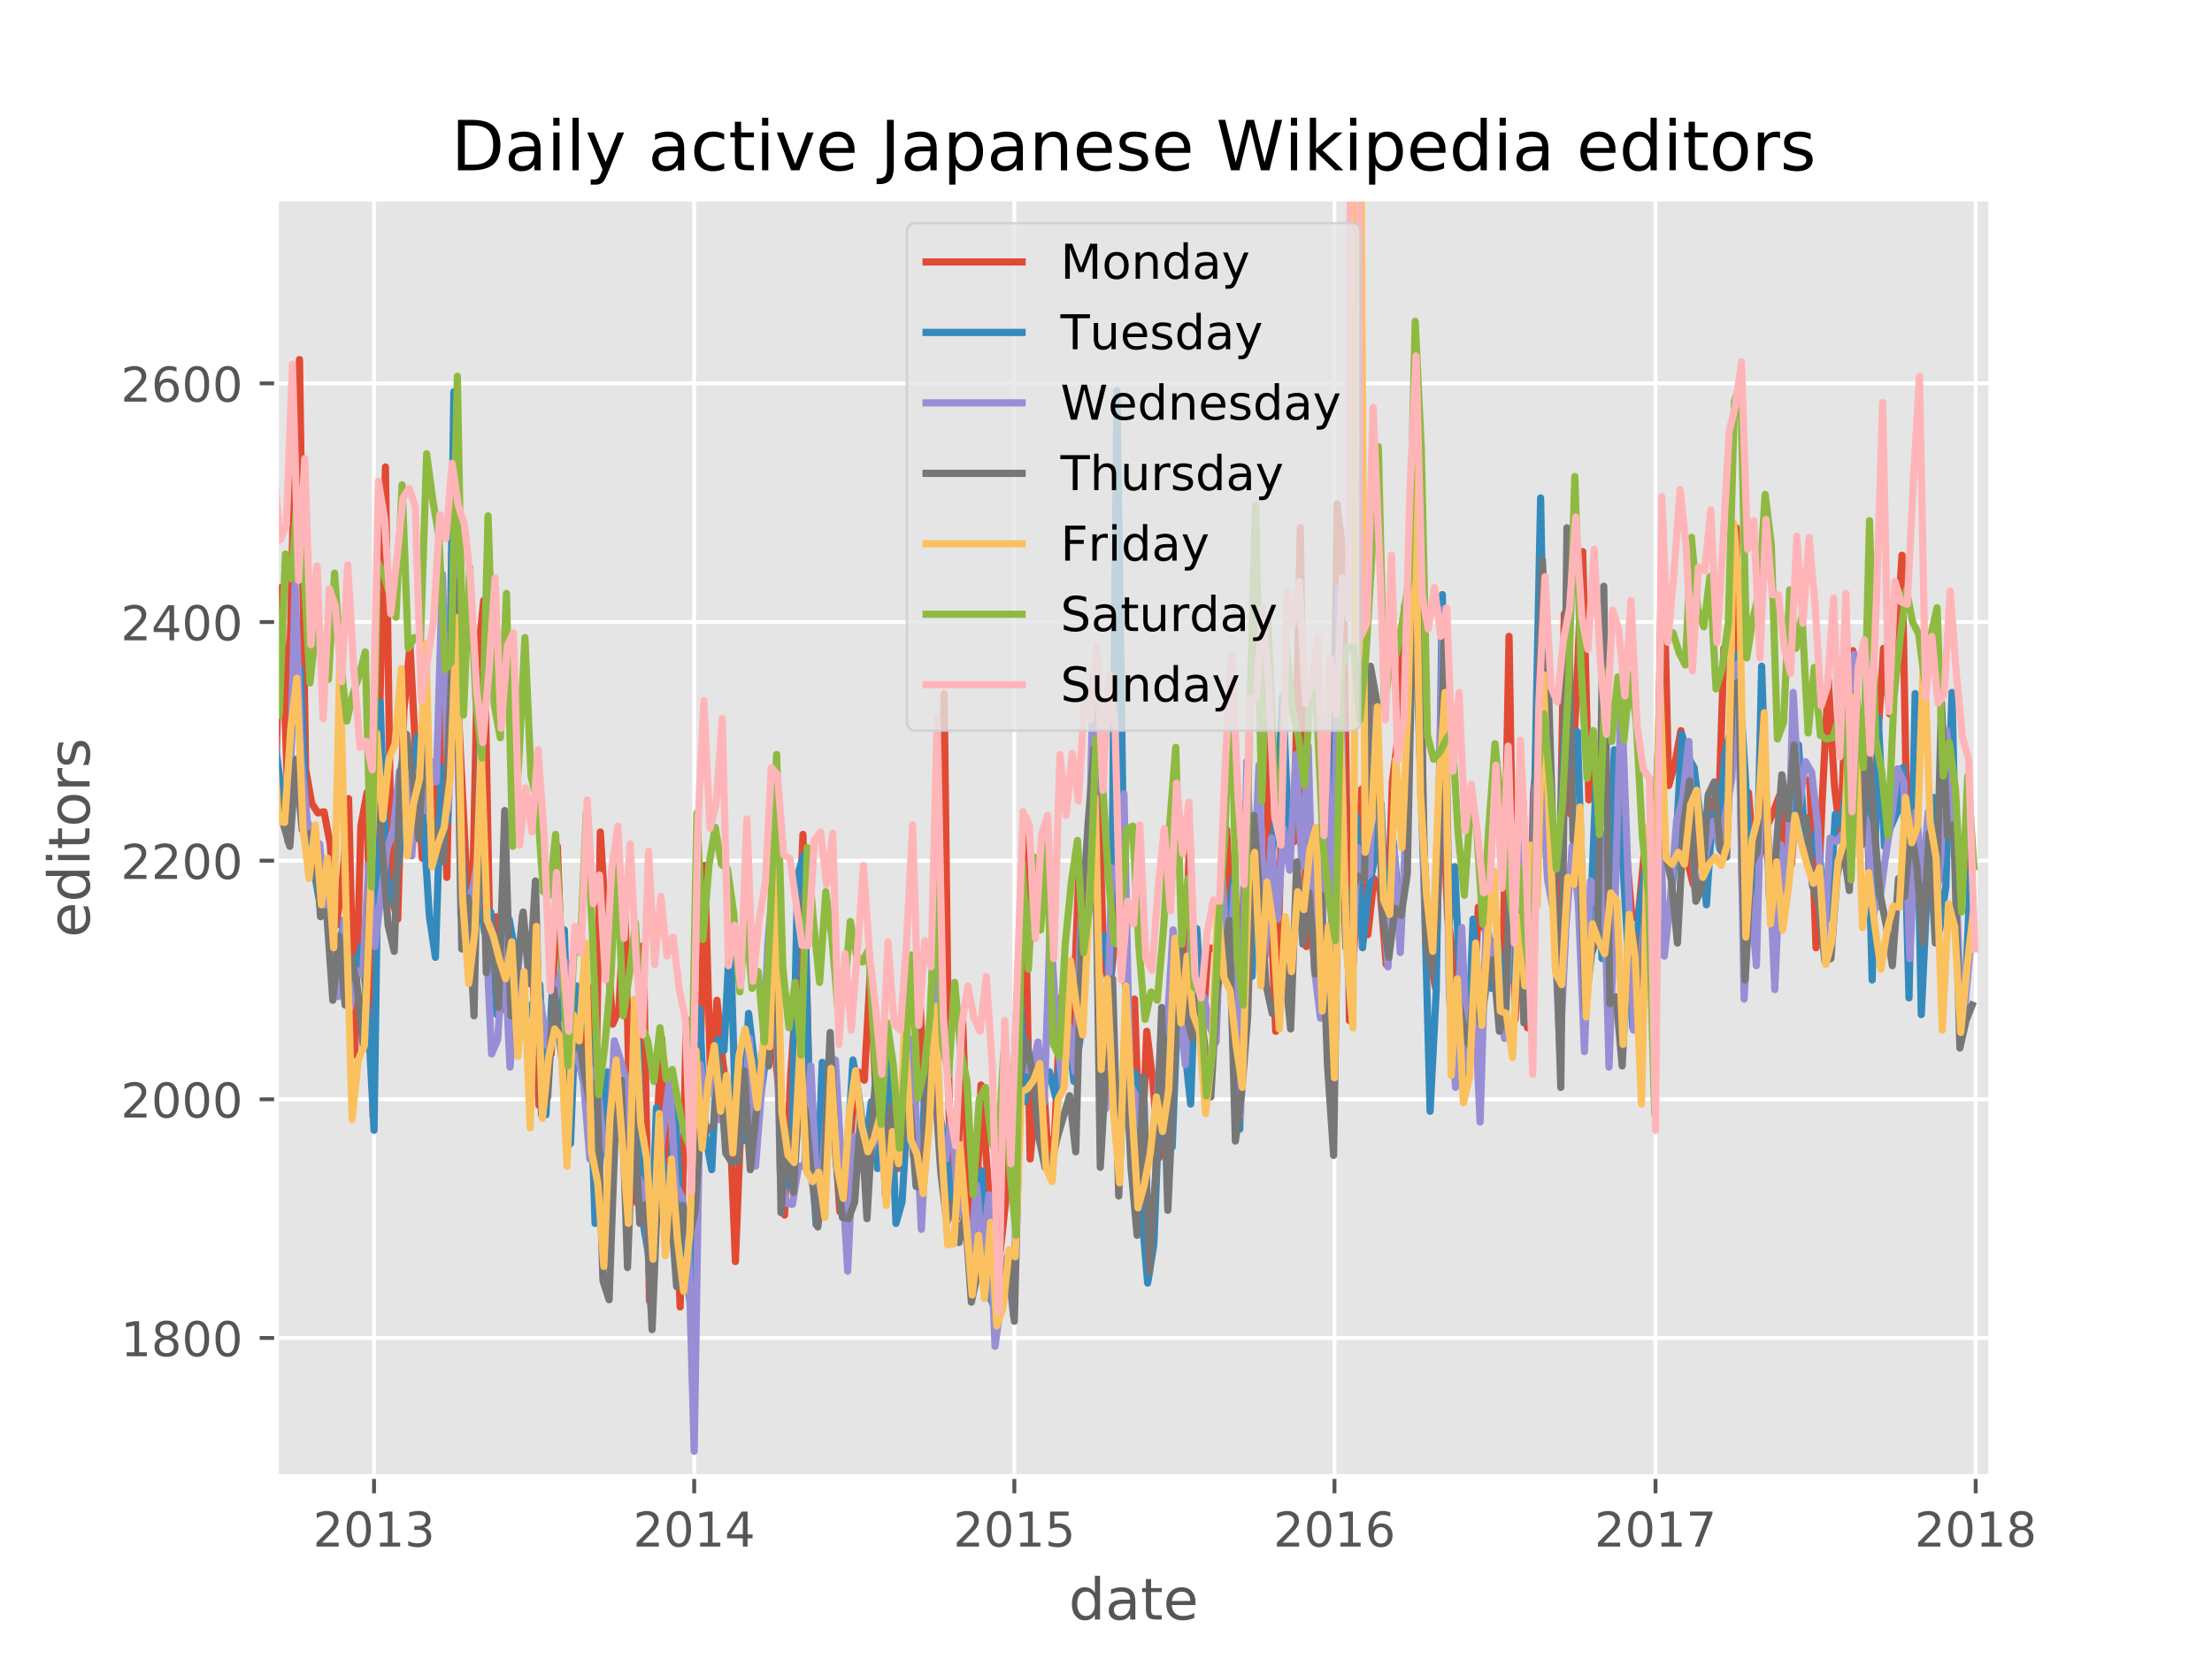 <?xml version="1.0" encoding="utf-8" standalone="no"?>
<!DOCTYPE svg PUBLIC "-//W3C//DTD SVG 1.1//EN"
  "http://www.w3.org/Graphics/SVG/1.1/DTD/svg11.dtd">
<!-- Created with matplotlib (http://matplotlib.org/) -->
<svg height="345.6pt" version="1.1" viewBox="0 0 460.8 345.6" width="460.8pt" xmlns="http://www.w3.org/2000/svg" xmlns:xlink="http://www.w3.org/1999/xlink">
 <defs>
  <style type="text/css">
*{stroke-linecap:butt;stroke-linejoin:round;}
  </style>
 </defs>
 <g id="figure_1">
  <g id="patch_1">
   <path d="M 0 345.6 
L 460.8 345.6 
L 460.8 0 
L 0 0 
z
" style="fill:#ffffff;"/>
  </g>
  <g id="axes_1">
   <g id="patch_2">
    <path d="M 57.6 307.584 
L 414.72 307.584 
L 414.72 41.472 
L 57.6 41.472 
z
" style="fill:#e5e5e5;"/>
   </g>
   <g id="matplotlib.axis_1">
    <g id="xtick_1">
     <g id="line2d_1">
      <path clip-path="url(#pa1cacd0bd2)" d="M 77.918 307.584 
L 77.918 41.472 
" style="fill:none;stroke:#ffffff;stroke-linecap:square;stroke-width:0.8;"/>
     </g>
     <g id="line2d_2">
      <defs>
       <path d="M 0 0 
L 0 3.5 
" id="m40739bf5f7" style="stroke:#555555;stroke-width:0.8;"/>
      </defs>
      <g>
       <use style="fill:#555555;stroke:#555555;stroke-width:0.8;" x="77.918" xlink:href="#m40739bf5f7" y="307.584"/>
      </g>
     </g>
     <g id="text_1">
      <!-- 2013 -->
      <defs>
       <path d="M 19.188 8.297 
L 53.609 8.297 
L 53.609 0 
L 7.328 0 
L 7.328 8.297 
Q 12.938 14.109 22.625 23.891 
Q 32.328 33.688 34.812 36.531 
Q 39.547 41.844 41.422 45.531 
Q 43.312 49.219 43.312 52.781 
Q 43.312 58.594 39.234 62.25 
Q 35.156 65.922 28.609 65.922 
Q 23.969 65.922 18.812 64.312 
Q 13.672 62.703 7.812 59.422 
L 7.812 69.391 
Q 13.766 71.781 18.938 73 
Q 24.125 74.219 28.422 74.219 
Q 39.75 74.219 46.484 68.547 
Q 53.219 62.891 53.219 53.422 
Q 53.219 48.922 51.531 44.891 
Q 49.859 40.875 45.406 35.406 
Q 44.188 33.984 37.641 27.219 
Q 31.109 20.453 19.188 8.297 
z
" id="DejaVuSans-32"/>
       <path d="M 31.781 66.406 
Q 24.172 66.406 20.328 58.906 
Q 16.5 51.422 16.5 36.375 
Q 16.5 21.391 20.328 13.891 
Q 24.172 6.391 31.781 6.391 
Q 39.453 6.391 43.281 13.891 
Q 47.125 21.391 47.125 36.375 
Q 47.125 51.422 43.281 58.906 
Q 39.453 66.406 31.781 66.406 
z
M 31.781 74.219 
Q 44.047 74.219 50.516 64.516 
Q 56.984 54.828 56.984 36.375 
Q 56.984 17.969 50.516 8.266 
Q 44.047 -1.422 31.781 -1.422 
Q 19.531 -1.422 13.062 8.266 
Q 6.594 17.969 6.594 36.375 
Q 6.594 54.828 13.062 64.516 
Q 19.531 74.219 31.781 74.219 
z
" id="DejaVuSans-30"/>
       <path d="M 12.406 8.297 
L 28.516 8.297 
L 28.516 63.922 
L 10.984 60.406 
L 10.984 69.391 
L 28.422 72.906 
L 38.281 72.906 
L 38.281 8.297 
L 54.391 8.297 
L 54.391 0 
L 12.406 0 
z
" id="DejaVuSans-31"/>
       <path d="M 40.578 39.312 
Q 47.656 37.797 51.625 33 
Q 55.609 28.219 55.609 21.188 
Q 55.609 10.406 48.188 4.484 
Q 40.766 -1.422 27.094 -1.422 
Q 22.516 -1.422 17.656 -0.516 
Q 12.797 0.391 7.625 2.203 
L 7.625 11.719 
Q 11.719 9.328 16.594 8.109 
Q 21.484 6.891 26.812 6.891 
Q 36.078 6.891 40.938 10.547 
Q 45.797 14.203 45.797 21.188 
Q 45.797 27.641 41.281 31.266 
Q 36.766 34.906 28.719 34.906 
L 20.219 34.906 
L 20.219 43.016 
L 29.109 43.016 
Q 36.375 43.016 40.234 45.922 
Q 44.094 48.828 44.094 54.297 
Q 44.094 59.906 40.109 62.906 
Q 36.141 65.922 28.719 65.922 
Q 24.656 65.922 20.016 65.031 
Q 15.375 64.156 9.812 62.312 
L 9.812 71.094 
Q 15.438 72.656 20.344 73.438 
Q 25.25 74.219 29.594 74.219 
Q 40.828 74.219 47.359 69.109 
Q 53.906 64.016 53.906 55.328 
Q 53.906 49.266 50.438 45.094 
Q 46.969 40.922 40.578 39.312 
z
" id="DejaVuSans-33"/>
      </defs>
      <g style="fill:#555555;" transform="translate(65.193 322.182)scale(0.1 -0.1)">
       <use xlink:href="#DejaVuSans-32"/>
       <use x="63.623" xlink:href="#DejaVuSans-30"/>
       <use x="127.246" xlink:href="#DejaVuSans-31"/>
       <use x="190.869" xlink:href="#DejaVuSans-33"/>
      </g>
     </g>
    </g>
    <g id="xtick_2">
     <g id="line2d_3">
      <path clip-path="url(#pa1cacd0bd2)" d="M 144.612 307.584 
L 144.612 41.472 
" style="fill:none;stroke:#ffffff;stroke-linecap:square;stroke-width:0.8;"/>
     </g>
     <g id="line2d_4">
      <g>
       <use style="fill:#555555;stroke:#555555;stroke-width:0.8;" x="144.612" xlink:href="#m40739bf5f7" y="307.584"/>
      </g>
     </g>
     <g id="text_2">
      <!-- 2014 -->
      <defs>
       <path d="M 37.797 64.312 
L 12.891 25.391 
L 37.797 25.391 
z
M 35.203 72.906 
L 47.609 72.906 
L 47.609 25.391 
L 58.016 25.391 
L 58.016 17.188 
L 47.609 17.188 
L 47.609 0 
L 37.797 0 
L 37.797 17.188 
L 4.891 17.188 
L 4.891 26.703 
z
" id="DejaVuSans-34"/>
      </defs>
      <g style="fill:#555555;" transform="translate(131.887 322.182)scale(0.1 -0.1)">
       <use xlink:href="#DejaVuSans-32"/>
       <use x="63.623" xlink:href="#DejaVuSans-30"/>
       <use x="127.246" xlink:href="#DejaVuSans-31"/>
       <use x="190.869" xlink:href="#DejaVuSans-34"/>
      </g>
     </g>
    </g>
    <g id="xtick_3">
     <g id="line2d_5">
      <path clip-path="url(#pa1cacd0bd2)" d="M 211.305 307.584 
L 211.305 41.472 
" style="fill:none;stroke:#ffffff;stroke-linecap:square;stroke-width:0.8;"/>
     </g>
     <g id="line2d_6">
      <g>
       <use style="fill:#555555;stroke:#555555;stroke-width:0.8;" x="211.305" xlink:href="#m40739bf5f7" y="307.584"/>
      </g>
     </g>
     <g id="text_3">
      <!-- 2015 -->
      <defs>
       <path d="M 10.797 72.906 
L 49.516 72.906 
L 49.516 64.594 
L 19.828 64.594 
L 19.828 46.734 
Q 21.969 47.469 24.109 47.828 
Q 26.266 48.188 28.422 48.188 
Q 40.625 48.188 47.75 41.5 
Q 54.891 34.812 54.891 23.391 
Q 54.891 11.625 47.562 5.094 
Q 40.234 -1.422 26.906 -1.422 
Q 22.312 -1.422 17.547 -0.641 
Q 12.797 0.141 7.719 1.703 
L 7.719 11.625 
Q 12.109 9.234 16.797 8.062 
Q 21.484 6.891 26.703 6.891 
Q 35.156 6.891 40.078 11.328 
Q 45.016 15.766 45.016 23.391 
Q 45.016 31 40.078 35.438 
Q 35.156 39.891 26.703 39.891 
Q 22.75 39.891 18.812 39.016 
Q 14.891 38.141 10.797 36.281 
z
" id="DejaVuSans-35"/>
      </defs>
      <g style="fill:#555555;" transform="translate(198.58 322.182)scale(0.1 -0.1)">
       <use xlink:href="#DejaVuSans-32"/>
       <use x="63.623" xlink:href="#DejaVuSans-30"/>
       <use x="127.246" xlink:href="#DejaVuSans-31"/>
       <use x="190.869" xlink:href="#DejaVuSans-35"/>
      </g>
     </g>
    </g>
    <g id="xtick_4">
     <g id="line2d_7">
      <path clip-path="url(#pa1cacd0bd2)" d="M 277.998 307.584 
L 277.998 41.472 
" style="fill:none;stroke:#ffffff;stroke-linecap:square;stroke-width:0.8;"/>
     </g>
     <g id="line2d_8">
      <g>
       <use style="fill:#555555;stroke:#555555;stroke-width:0.8;" x="277.998" xlink:href="#m40739bf5f7" y="307.584"/>
      </g>
     </g>
     <g id="text_4">
      <!-- 2016 -->
      <defs>
       <path d="M 33.016 40.375 
Q 26.375 40.375 22.484 35.828 
Q 18.609 31.297 18.609 23.391 
Q 18.609 15.531 22.484 10.953 
Q 26.375 6.391 33.016 6.391 
Q 39.656 6.391 43.531 10.953 
Q 47.406 15.531 47.406 23.391 
Q 47.406 31.297 43.531 35.828 
Q 39.656 40.375 33.016 40.375 
z
M 52.594 71.297 
L 52.594 62.312 
Q 48.875 64.062 45.094 64.984 
Q 41.312 65.922 37.594 65.922 
Q 27.828 65.922 22.672 59.328 
Q 17.531 52.734 16.797 39.406 
Q 19.672 43.656 24.016 45.922 
Q 28.375 48.188 33.594 48.188 
Q 44.578 48.188 50.953 41.516 
Q 57.328 34.859 57.328 23.391 
Q 57.328 12.156 50.688 5.359 
Q 44.047 -1.422 33.016 -1.422 
Q 20.359 -1.422 13.672 8.266 
Q 6.984 17.969 6.984 36.375 
Q 6.984 53.656 15.188 63.938 
Q 23.391 74.219 37.203 74.219 
Q 40.922 74.219 44.703 73.484 
Q 48.484 72.75 52.594 71.297 
z
" id="DejaVuSans-36"/>
      </defs>
      <g style="fill:#555555;" transform="translate(265.273 322.182)scale(0.1 -0.1)">
       <use xlink:href="#DejaVuSans-32"/>
       <use x="63.623" xlink:href="#DejaVuSans-30"/>
       <use x="127.246" xlink:href="#DejaVuSans-31"/>
       <use x="190.869" xlink:href="#DejaVuSans-36"/>
      </g>
     </g>
    </g>
    <g id="xtick_5">
     <g id="line2d_9">
      <path clip-path="url(#pa1cacd0bd2)" d="M 344.874 307.584 
L 344.874 41.472 
" style="fill:none;stroke:#ffffff;stroke-linecap:square;stroke-width:0.8;"/>
     </g>
     <g id="line2d_10">
      <g>
       <use style="fill:#555555;stroke:#555555;stroke-width:0.8;" x="344.874" xlink:href="#m40739bf5f7" y="307.584"/>
      </g>
     </g>
     <g id="text_5">
      <!-- 2017 -->
      <defs>
       <path d="M 8.203 72.906 
L 55.078 72.906 
L 55.078 68.703 
L 28.609 0 
L 18.312 0 
L 43.219 64.594 
L 8.203 64.594 
z
" id="DejaVuSans-37"/>
      </defs>
      <g style="fill:#555555;" transform="translate(332.149 322.182)scale(0.1 -0.1)">
       <use xlink:href="#DejaVuSans-32"/>
       <use x="63.623" xlink:href="#DejaVuSans-30"/>
       <use x="127.246" xlink:href="#DejaVuSans-31"/>
       <use x="190.869" xlink:href="#DejaVuSans-37"/>
      </g>
     </g>
    </g>
    <g id="xtick_6">
     <g id="line2d_11">
      <path clip-path="url(#pa1cacd0bd2)" d="M 411.568 307.584 
L 411.568 41.472 
" style="fill:none;stroke:#ffffff;stroke-linecap:square;stroke-width:0.8;"/>
     </g>
     <g id="line2d_12">
      <g>
       <use style="fill:#555555;stroke:#555555;stroke-width:0.8;" x="411.568" xlink:href="#m40739bf5f7" y="307.584"/>
      </g>
     </g>
     <g id="text_6">
      <!-- 2018 -->
      <defs>
       <path d="M 31.781 34.625 
Q 24.75 34.625 20.719 30.859 
Q 16.703 27.094 16.703 20.516 
Q 16.703 13.922 20.719 10.156 
Q 24.75 6.391 31.781 6.391 
Q 38.812 6.391 42.859 10.172 
Q 46.922 13.969 46.922 20.516 
Q 46.922 27.094 42.891 30.859 
Q 38.875 34.625 31.781 34.625 
z
M 21.922 38.812 
Q 15.578 40.375 12.031 44.719 
Q 8.5 49.078 8.5 55.328 
Q 8.5 64.062 14.719 69.141 
Q 20.953 74.219 31.781 74.219 
Q 42.672 74.219 48.875 69.141 
Q 55.078 64.062 55.078 55.328 
Q 55.078 49.078 51.531 44.719 
Q 48 40.375 41.703 38.812 
Q 48.828 37.156 52.797 32.312 
Q 56.781 27.484 56.781 20.516 
Q 56.781 9.906 50.312 4.234 
Q 43.844 -1.422 31.781 -1.422 
Q 19.734 -1.422 13.25 4.234 
Q 6.781 9.906 6.781 20.516 
Q 6.781 27.484 10.781 32.312 
Q 14.797 37.156 21.922 38.812 
z
M 18.312 54.391 
Q 18.312 48.734 21.844 45.562 
Q 25.391 42.391 31.781 42.391 
Q 38.141 42.391 41.719 45.562 
Q 45.312 48.734 45.312 54.391 
Q 45.312 60.062 41.719 63.234 
Q 38.141 66.406 31.781 66.406 
Q 25.391 66.406 21.844 63.234 
Q 18.312 60.062 18.312 54.391 
z
" id="DejaVuSans-38"/>
      </defs>
      <g style="fill:#555555;" transform="translate(398.843 322.182)scale(0.1 -0.1)">
       <use xlink:href="#DejaVuSans-32"/>
       <use x="63.623" xlink:href="#DejaVuSans-30"/>
       <use x="127.246" xlink:href="#DejaVuSans-31"/>
       <use x="190.869" xlink:href="#DejaVuSans-38"/>
      </g>
     </g>
    </g>
    <g id="text_7">
     <!-- date -->
     <defs>
      <path d="M 45.406 46.391 
L 45.406 75.984 
L 54.391 75.984 
L 54.391 0 
L 45.406 0 
L 45.406 8.203 
Q 42.578 3.328 38.25 0.953 
Q 33.938 -1.422 27.875 -1.422 
Q 17.969 -1.422 11.734 6.484 
Q 5.516 14.406 5.516 27.297 
Q 5.516 40.188 11.734 48.094 
Q 17.969 56 27.875 56 
Q 33.938 56 38.25 53.625 
Q 42.578 51.266 45.406 46.391 
z
M 14.797 27.297 
Q 14.797 17.391 18.875 11.75 
Q 22.953 6.109 30.078 6.109 
Q 37.203 6.109 41.297 11.75 
Q 45.406 17.391 45.406 27.297 
Q 45.406 37.203 41.297 42.844 
Q 37.203 48.484 30.078 48.484 
Q 22.953 48.484 18.875 42.844 
Q 14.797 37.203 14.797 27.297 
z
" id="DejaVuSans-64"/>
      <path d="M 34.281 27.484 
Q 23.391 27.484 19.188 25 
Q 14.984 22.516 14.984 16.5 
Q 14.984 11.719 18.141 8.906 
Q 21.297 6.109 26.703 6.109 
Q 34.188 6.109 38.703 11.406 
Q 43.219 16.703 43.219 25.484 
L 43.219 27.484 
z
M 52.203 31.203 
L 52.203 0 
L 43.219 0 
L 43.219 8.297 
Q 40.141 3.328 35.547 0.953 
Q 30.953 -1.422 24.312 -1.422 
Q 15.922 -1.422 10.953 3.297 
Q 6 8.016 6 15.922 
Q 6 25.141 12.172 29.828 
Q 18.359 34.516 30.609 34.516 
L 43.219 34.516 
L 43.219 35.406 
Q 43.219 41.609 39.141 45 
Q 35.062 48.391 27.688 48.391 
Q 23 48.391 18.547 47.266 
Q 14.109 46.141 10.016 43.891 
L 10.016 52.203 
Q 14.938 54.109 19.578 55.047 
Q 24.219 56 28.609 56 
Q 40.484 56 46.344 49.844 
Q 52.203 43.703 52.203 31.203 
z
" id="DejaVuSans-61"/>
      <path d="M 18.312 70.219 
L 18.312 54.688 
L 36.812 54.688 
L 36.812 47.703 
L 18.312 47.703 
L 18.312 18.016 
Q 18.312 11.328 20.141 9.422 
Q 21.969 7.516 27.594 7.516 
L 36.812 7.516 
L 36.812 0 
L 27.594 0 
Q 17.188 0 13.234 3.875 
Q 9.281 7.766 9.281 18.016 
L 9.281 47.703 
L 2.688 47.703 
L 2.688 54.688 
L 9.281 54.688 
L 9.281 70.219 
z
" id="DejaVuSans-74"/>
      <path d="M 56.203 29.594 
L 56.203 25.203 
L 14.891 25.203 
Q 15.484 15.922 20.484 11.062 
Q 25.484 6.203 34.422 6.203 
Q 39.594 6.203 44.453 7.469 
Q 49.312 8.734 54.109 11.281 
L 54.109 2.781 
Q 49.266 0.734 44.188 -0.344 
Q 39.109 -1.422 33.891 -1.422 
Q 20.797 -1.422 13.156 6.188 
Q 5.516 13.812 5.516 26.812 
Q 5.516 40.234 12.766 48.109 
Q 20.016 56 32.328 56 
Q 43.359 56 49.781 48.891 
Q 56.203 41.797 56.203 29.594 
z
M 47.219 32.234 
Q 47.125 39.594 43.094 43.984 
Q 39.062 48.391 32.422 48.391 
Q 24.906 48.391 20.391 44.141 
Q 15.875 39.891 15.188 32.172 
z
" id="DejaVuSans-65"/>
     </defs>
     <g style="fill:#555555;" transform="translate(222.63 337.38)scale(0.12 -0.12)">
      <use xlink:href="#DejaVuSans-64"/>
      <use x="63.477" xlink:href="#DejaVuSans-61"/>
      <use x="124.756" xlink:href="#DejaVuSans-74"/>
      <use x="163.965" xlink:href="#DejaVuSans-65"/>
     </g>
    </g>
   </g>
   <g id="matplotlib.axis_2">
    <g id="ytick_1">
     <g id="line2d_13">
      <path clip-path="url(#pa1cacd0bd2)" d="M 57.6 278.721 
L 414.72 278.721 
" style="fill:none;stroke:#ffffff;stroke-linecap:square;stroke-width:0.8;"/>
     </g>
     <g id="line2d_14">
      <defs>
       <path d="M 0 0 
L -3.5 0 
" id="m511930025b" style="stroke:#555555;stroke-width:0.8;"/>
      </defs>
      <g>
       <use style="fill:#555555;stroke:#555555;stroke-width:0.8;" x="57.6" xlink:href="#m511930025b" y="278.721"/>
      </g>
     </g>
     <g id="text_8">
      <!-- 1800 -->
      <g style="fill:#555555;" transform="translate(25.15 282.52)scale(0.1 -0.1)">
       <use xlink:href="#DejaVuSans-31"/>
       <use x="63.623" xlink:href="#DejaVuSans-38"/>
       <use x="127.246" xlink:href="#DejaVuSans-30"/>
       <use x="190.869" xlink:href="#DejaVuSans-30"/>
      </g>
     </g>
    </g>
    <g id="ytick_2">
     <g id="line2d_15">
      <path clip-path="url(#pa1cacd0bd2)" d="M 57.6 229.008 
L 414.72 229.008 
" style="fill:none;stroke:#ffffff;stroke-linecap:square;stroke-width:0.8;"/>
     </g>
     <g id="line2d_16">
      <g>
       <use style="fill:#555555;stroke:#555555;stroke-width:0.8;" x="57.6" xlink:href="#m511930025b" y="229.008"/>
      </g>
     </g>
     <g id="text_9">
      <!-- 2000 -->
      <g style="fill:#555555;" transform="translate(25.15 232.807)scale(0.1 -0.1)">
       <use xlink:href="#DejaVuSans-32"/>
       <use x="63.623" xlink:href="#DejaVuSans-30"/>
       <use x="127.246" xlink:href="#DejaVuSans-30"/>
       <use x="190.869" xlink:href="#DejaVuSans-30"/>
      </g>
     </g>
    </g>
    <g id="ytick_3">
     <g id="line2d_17">
      <path clip-path="url(#pa1cacd0bd2)" d="M 57.6 179.295 
L 414.72 179.295 
" style="fill:none;stroke:#ffffff;stroke-linecap:square;stroke-width:0.8;"/>
     </g>
     <g id="line2d_18">
      <g>
       <use style="fill:#555555;stroke:#555555;stroke-width:0.8;" x="57.6" xlink:href="#m511930025b" y="179.295"/>
      </g>
     </g>
     <g id="text_10">
      <!-- 2200 -->
      <g style="fill:#555555;" transform="translate(25.15 183.094)scale(0.1 -0.1)">
       <use xlink:href="#DejaVuSans-32"/>
       <use x="63.623" xlink:href="#DejaVuSans-32"/>
       <use x="127.246" xlink:href="#DejaVuSans-30"/>
       <use x="190.869" xlink:href="#DejaVuSans-30"/>
      </g>
     </g>
    </g>
    <g id="ytick_4">
     <g id="line2d_19">
      <path clip-path="url(#pa1cacd0bd2)" d="M 57.6 129.582 
L 414.72 129.582 
" style="fill:none;stroke:#ffffff;stroke-linecap:square;stroke-width:0.8;"/>
     </g>
     <g id="line2d_20">
      <g>
       <use style="fill:#555555;stroke:#555555;stroke-width:0.8;" x="57.6" xlink:href="#m511930025b" y="129.582"/>
      </g>
     </g>
     <g id="text_11">
      <!-- 2400 -->
      <g style="fill:#555555;" transform="translate(25.15 133.381)scale(0.1 -0.1)">
       <use xlink:href="#DejaVuSans-32"/>
       <use x="63.623" xlink:href="#DejaVuSans-34"/>
       <use x="127.246" xlink:href="#DejaVuSans-30"/>
       <use x="190.869" xlink:href="#DejaVuSans-30"/>
      </g>
     </g>
    </g>
    <g id="ytick_5">
     <g id="line2d_21">
      <path clip-path="url(#pa1cacd0bd2)" d="M 57.6 79.869 
L 414.72 79.869 
" style="fill:none;stroke:#ffffff;stroke-linecap:square;stroke-width:0.8;"/>
     </g>
     <g id="line2d_22">
      <g>
       <use style="fill:#555555;stroke:#555555;stroke-width:0.8;" x="57.6" xlink:href="#m511930025b" y="79.869"/>
      </g>
     </g>
     <g id="text_12">
      <!-- 2600 -->
      <g style="fill:#555555;" transform="translate(25.15 83.669)scale(0.1 -0.1)">
       <use xlink:href="#DejaVuSans-32"/>
       <use x="63.623" xlink:href="#DejaVuSans-36"/>
       <use x="127.246" xlink:href="#DejaVuSans-30"/>
       <use x="190.869" xlink:href="#DejaVuSans-30"/>
      </g>
     </g>
    </g>
    <g id="text_13">
     <!-- editors -->
     <defs>
      <path d="M 9.422 54.688 
L 18.406 54.688 
L 18.406 0 
L 9.422 0 
z
M 9.422 75.984 
L 18.406 75.984 
L 18.406 64.594 
L 9.422 64.594 
z
" id="DejaVuSans-69"/>
      <path d="M 30.609 48.391 
Q 23.391 48.391 19.188 42.75 
Q 14.984 37.109 14.984 27.297 
Q 14.984 17.484 19.156 11.844 
Q 23.344 6.203 30.609 6.203 
Q 37.797 6.203 41.984 11.859 
Q 46.188 17.531 46.188 27.297 
Q 46.188 37.016 41.984 42.703 
Q 37.797 48.391 30.609 48.391 
z
M 30.609 56 
Q 42.328 56 49.016 48.375 
Q 55.719 40.766 55.719 27.297 
Q 55.719 13.875 49.016 6.219 
Q 42.328 -1.422 30.609 -1.422 
Q 18.844 -1.422 12.172 6.219 
Q 5.516 13.875 5.516 27.297 
Q 5.516 40.766 12.172 48.375 
Q 18.844 56 30.609 56 
z
" id="DejaVuSans-6f"/>
      <path d="M 41.109 46.297 
Q 39.594 47.172 37.812 47.578 
Q 36.031 48 33.891 48 
Q 26.266 48 22.188 43.047 
Q 18.109 38.094 18.109 28.812 
L 18.109 0 
L 9.078 0 
L 9.078 54.688 
L 18.109 54.688 
L 18.109 46.188 
Q 20.953 51.172 25.484 53.578 
Q 30.031 56 36.531 56 
Q 37.453 56 38.578 55.875 
Q 39.703 55.766 41.062 55.516 
z
" id="DejaVuSans-72"/>
      <path d="M 44.281 53.078 
L 44.281 44.578 
Q 40.484 46.531 36.375 47.5 
Q 32.281 48.484 27.875 48.484 
Q 21.188 48.484 17.844 46.438 
Q 14.5 44.391 14.5 40.281 
Q 14.5 37.156 16.891 35.375 
Q 19.281 33.594 26.516 31.984 
L 29.594 31.297 
Q 39.156 29.25 43.188 25.516 
Q 47.219 21.781 47.219 15.094 
Q 47.219 7.469 41.188 3.016 
Q 35.156 -1.422 24.609 -1.422 
Q 20.219 -1.422 15.453 -0.562 
Q 10.688 0.297 5.422 2 
L 5.422 11.281 
Q 10.406 8.688 15.234 7.391 
Q 20.062 6.109 24.812 6.109 
Q 31.156 6.109 34.562 8.281 
Q 37.984 10.453 37.984 14.406 
Q 37.984 18.062 35.516 20.016 
Q 33.062 21.969 24.703 23.781 
L 21.578 24.516 
Q 13.234 26.266 9.516 29.906 
Q 5.812 33.547 5.812 39.891 
Q 5.812 47.609 11.281 51.797 
Q 16.75 56 26.812 56 
Q 31.781 56 36.172 55.266 
Q 40.578 54.547 44.281 53.078 
z
" id="DejaVuSans-73"/>
     </defs>
     <g style="fill:#555555;" transform="translate(18.654 195.311)rotate(-90)scale(0.12 -0.12)">
      <use xlink:href="#DejaVuSans-65"/>
      <use x="61.523" xlink:href="#DejaVuSans-64"/>
      <use x="125" xlink:href="#DejaVuSans-69"/>
      <use x="152.783" xlink:href="#DejaVuSans-74"/>
      <use x="191.992" xlink:href="#DejaVuSans-6f"/>
      <use x="253.174" xlink:href="#DejaVuSans-72"/>
      <use x="294.287" xlink:href="#DejaVuSans-73"/>
     </g>
    </g>
   </g>
   <g id="line2d_23">
    <path clip-path="url(#pa1cacd0bd2)" d="M -1 136.096 
L -0.287 143.999 
L 0.992 155.93 
L 2.272 165.375 
L 3.551 180.041 
L 4.83 171.341 
L 6.109 179.046 
L 7.388 161.896 
L 8.667 198.434 
L 9.946 179.544 
L 11.225 175.318 
L 12.504 132.068 
L 13.783 184.763 
L 15.062 147.23 
L 16.341 139.525 
L 17.62 140.271 
L 18.899 124.114 
L 20.178 178.301 
L 21.457 197.192 
L 22.736 123.12 
L 24.015 172.584 
L 25.294 102.986 
L 26.573 126.848 
L 27.853 88.072 
L 29.132 131.571 
L 30.411 168.358 
L 31.69 171.59 
L 32.969 118.645 
L 34.248 192.717 
L 35.527 168.607 
L 36.806 176.561 
L 38.085 179.046 
L 39.364 184.266 
L 40.643 178.549 
L 41.922 169.85 
L 43.201 171.59 
L 44.48 180.289 
L 45.759 179.792 
L 47.038 120.385 
L 48.317 150.959 
L 49.596 195.7 
L 50.875 216.58 
L 52.154 169.85 
L 53.434 157.173 
L 54.713 169.104 
L 55.992 163.884 
L 57.271 166.867 
L 58.55 122.374 
L 59.829 162.641 
L 61.108 105.223 
L 62.387 74.898 
L 63.666 160.156 
L 64.945 167.364 
L 66.224 169.352 
L 67.503 169.104 
L 68.782 175.815 
L 70.061 192.717 
L 71.34 183.272 
L 72.619 166.37 
L 73.898 219.811 
L 75.177 172.087 
L 76.456 165.127 
L 77.735 232.736 
L 79.015 152.202 
L 80.294 97.269 
L 81.573 187.249 
L 82.852 191.475 
L 84.131 147.976 
L 85.41 134.554 
L 86.689 158.664 
L 87.968 178.798 
L 89.247 172.335 
L 90.526 178.549 
L 91.805 137.785 
L 93.084 182.775 
L 94.363 115.414 
L 95.642 151.456 
L 96.921 177.058 
L 98.2 197.937 
L 99.479 137.785 
L 100.758 125.108 
L 102.037 196.446 
L 103.316 190.978 
L 104.596 210.366 
L 105.875 196.446 
L 107.154 213.348 
L 108.433 205.643 
L 109.712 204.649 
L 110.991 202.66 
L 112.27 230.251 
L 113.549 218.32 
L 114.828 219.562 
L 116.107 176.312 
L 117.386 211.36 
L 118.665 200.672 
L 119.944 216.828 
L 121.223 223.788 
L 122.502 205.643 
L 123.781 247.65 
L 125.06 173.329 
L 126.339 194.457 
L 127.618 213.348 
L 128.897 210.366 
L 130.177 187.249 
L 131.456 245.91 
L 132.735 250.633 
L 134.014 196.943 
L 135.293 271.015 
L 136.572 240.193 
L 137.851 216.331 
L 139.13 249.639 
L 140.409 239.696 
L 141.688 272.258 
L 142.967 212.354 
L 144.246 253.367 
L 145.525 236.216 
L 146.804 180.289 
L 148.083 226.522 
L 149.362 208.377 
L 150.641 221.799 
L 151.92 230.002 
L 153.199 262.812 
L 154.478 230.002 
L 155.758 217.822 
L 157.037 238.702 
L 158.316 223.291 
L 159.595 218.568 
L 160.874 211.857 
L 162.153 226.522 
L 163.432 253.118 
L 164.711 224.037 
L 165.99 205.394 
L 167.269 173.827 
L 168.548 226.025 
L 169.827 245.164 
L 171.106 249.887 
L 172.385 225.031 
L 173.664 232.985 
L 174.943 252.373 
L 176.222 251.379 
L 177.501 233.233 
L 178.78 223.291 
L 180.059 225.031 
L 181.339 201.666 
L 182.618 232.239 
L 183.897 226.771 
L 185.176 220.059 
L 187.734 233.731 
L 189.013 217.574 
L 190.292 240.69 
L 191.571 206.388 
L 192.85 236.962 
L 194.129 206.637 
L 195.408 205.394 
L 196.687 144.496 
L 197.966 250.633 
L 199.245 253.864 
L 200.524 212.105 
L 201.803 248.644 
L 203.082 260.824 
L 204.361 226.025 
L 206.92 261.321 
L 208.199 262.315 
L 209.478 250.384 
L 210.757 230.251 
L 212.036 219.811 
L 213.315 171.092 
L 214.594 241.436 
L 215.873 228.014 
L 217.152 221.799 
L 218.431 242.43 
L 219.71 236.216 
L 220.989 207.88 
L 222.268 217.822 
L 223.547 212.603 
L 224.826 179.544 
L 226.105 190.232 
L 227.384 164.133 
L 228.663 158.664 
L 229.942 200.672 
L 231.221 205.643 
L 232.501 193.712 
L 233.78 174.572 
L 235.059 230.996 
L 236.338 208.128 
L 237.617 246.159 
L 238.896 214.84 
L 240.175 225.528 
L 241.454 241.187 
L 242.733 231.742 
L 244.012 217.574 
L 245.291 214.343 
L 246.57 211.857 
L 247.849 173.578 
L 249.128 212.354 
L 250.407 216.331 
L 251.686 197.44 
L 252.965 197.689 
L 254.244 194.706 
L 255.523 172.832 
L 256.802 197.192 
L 258.082 218.071 
L 259.361 177.555 
L 260.64 195.7 
L 261.919 187.249 
L 263.198 138.033 
L 264.477 183.272 
L 265.756 214.84 
L 267.035 169.352 
L 268.314 172.584 
L 269.593 175.318 
L 270.872 109.946 
L 272.151 197.192 
L 273.43 174.572 
L 274.709 186.255 
L 275.988 195.949 
L 277.267 203.903 
L 278.546 104.974 
L 279.825 116.16 
L 281.104 212.603 
L 282.383 192.469 
L 283.663 164.381 
L 284.942 194.706 
L 286.221 183.023 
L 287.5 185.261 
L 288.779 200.92 
L 290.058 162.89 
L 291.337 152.699 
L 292.616 126.102 
L 293.895 128.339 
L 295.174 76.39 
L 296.453 172.832 
L 297.732 198.434 
L 299.011 205.643 
L 300.29 158.913 
L 301.569 190.978 
L 302.848 199.926 
L 304.127 213.1 
L 305.406 222.048 
L 306.685 217.325 
L 307.964 188.989 
L 309.244 193.463 
L 310.523 195.949 
L 311.802 196.943 
L 313.081 201.666 
L 314.36 132.565 
L 315.639 212.354 
L 316.918 185.261 
L 318.197 214.094 
L 319.476 165.127 
L 320.755 152.699 
L 322.034 149.219 
L 323.313 170.347 
L 324.592 200.672 
L 325.871 127.842 
L 327.15 169.601 
L 328.429 143.999 
L 329.708 114.917 
L 330.987 166.618 
L 332.266 158.167 
L 333.545 181.284 
L 334.825 193.712 
L 336.104 169.85 
L 337.383 178.301 
L 338.662 175.815 
L 339.941 190.729 
L 341.22 191.475 
L 342.499 178.052 
L 343.778 196.943 
L 345.057 178.301 
L 346.336 108.703 
L 347.615 163.636 
L 348.894 159.161 
L 350.173 152.202 
L 351.452 179.046 
L 352.731 184.266 
L 354.01 171.59 
L 355.289 182.278 
L 356.568 166.867 
L 357.847 175.069 
L 359.126 135.051 
L 360.406 135.051 
L 361.685 109.946 
L 362.964 187.498 
L 364.243 165.127 
L 365.522 181.532 
L 366.801 177.555 
L 368.08 172.087 
L 369.359 169.352 
L 370.638 165.873 
L 371.917 177.555 
L 373.196 180.041 
L 374.475 161.647 
L 375.754 162.144 
L 377.033 162.89 
L 378.312 197.44 
L 379.591 166.867 
L 380.87 141.513 
L 382.149 163.636 
L 383.428 175.069 
L 384.707 138.531 
L 385.987 135.548 
L 387.266 151.207 
L 388.545 158.167 
L 389.824 192.966 
L 391.103 154.936 
L 392.382 135.051 
L 393.661 148.722 
L 394.94 136.293 
L 396.219 115.663 
L 397.498 186.006 
L 398.777 158.416 
L 400.056 187.249 
L 401.335 173.827 
L 402.614 186.255 
L 403.893 183.272 
L 405.172 181.284 
L 406.451 156.179 
L 407.73 182.526 
L 409.009 185.261 
L 410.288 175.815 
L 410.288 175.815 
" style="fill:none;stroke:#e24a33;stroke-linecap:square;stroke-width:1.5;"/>
   </g>
   <g id="line2d_24">
    <path clip-path="url(#pa1cacd0bd2)" d="M -1 143.373 
L -0.104 120.385 
L 1.175 178.798 
L 2.454 187.746 
L 3.733 154.936 
L 5.012 178.052 
L 6.291 188.989 
L 7.57 189.735 
L 8.849 201.914 
L 10.129 180.786 
L 11.408 169.601 
L 12.687 161.896 
L 13.966 166.121 
L 15.245 155.681 
L 16.524 157.919 
L 17.803 143.75 
L 19.082 140.271 
L 20.361 170.347 
L 21.64 149.219 
L 22.919 167.364 
L 24.198 173.578 
L 25.477 75.892 
L 26.756 143.502 
L 28.035 107.709 
L 29.314 172.087 
L 30.593 172.335 
L 31.872 180.289 
L 33.151 149.964 
L 34.43 186.255 
L 35.71 145.739 
L 36.989 172.087 
L 38.268 169.352 
L 39.547 160.156 
L 40.826 177.307 
L 42.105 168.855 
L 43.384 193.712 
L 44.663 151.456 
L 45.942 165.873 
L 47.221 181.781 
L 48.5 176.809 
L 49.779 168.607 
L 51.058 180.041 
L 52.337 165.873 
L 53.616 148.97 
L 54.895 176.561 
L 56.174 166.867 
L 57.453 155.93 
L 60.011 175.318 
L 61.291 136.542 
L 62.57 139.773 
L 63.849 173.329 
L 65.128 179.544 
L 66.407 187.001 
L 67.686 184.266 
L 68.965 188.243 
L 70.244 204.4 
L 71.523 191.723 
L 72.802 203.654 
L 74.081 201.417 
L 75.36 196.943 
L 76.639 210.863 
L 77.918 235.47 
L 79.197 146.236 
L 80.476 182.526 
L 81.755 187.746 
L 83.034 179.046 
L 84.313 167.115 
L 85.592 173.081 
L 86.872 153.444 
L 88.151 170.347 
L 89.43 190.729 
L 90.709 199.429 
L 91.988 159.907 
L 93.267 171.092 
L 94.546 81.609 
L 95.825 169.85 
L 97.104 192.717 
L 98.383 192.22 
L 99.662 184.763 
L 100.941 194.209 
L 102.22 189.983 
L 103.499 211.36 
L 104.778 203.157 
L 106.057 191.475 
L 107.336 198.434 
L 108.615 213.845 
L 111.173 208.626 
L 112.453 205.146 
L 113.732 232.239 
L 115.011 207.134 
L 116.29 212.603 
L 117.569 193.712 
L 118.848 238.205 
L 120.127 205.394 
L 121.406 212.354 
L 122.685 215.585 
L 123.964 254.858 
L 126.522 223.291 
L 127.801 229.008 
L 129.08 226.025 
L 130.359 244.667 
L 132.917 217.077 
L 134.196 256.101 
L 135.475 263.558 
L 136.754 230.748 
L 138.034 241.436 
L 139.313 254.61 
L 140.592 229.008 
L 141.871 257.096 
L 143.15 267.287 
L 144.429 275.241 
L 145.708 210.117 
L 146.987 236.713 
L 148.266 243.673 
L 149.545 216.58 
L 150.824 218.817 
L 152.103 193.463 
L 153.382 238.205 
L 154.661 237.708 
L 155.94 211.111 
L 157.219 221.551 
L 158.498 228.262 
L 159.777 218.32 
L 161.056 196.694 
L 162.335 227.019 
L 163.615 247.65 
L 164.894 240.69 
L 166.173 182.278 
L 167.452 178.052 
L 168.731 235.968 
L 170.01 255.107 
L 171.289 221.302 
L 173.847 226.274 
L 175.126 242.43 
L 176.405 241.685 
L 177.684 220.805 
L 178.963 228.759 
L 180.242 239.447 
L 181.521 229.505 
L 182.8 243.424 
L 184.079 236.713 
L 185.358 221.799 
L 186.637 254.858 
L 187.916 250.384 
L 189.196 229.008 
L 190.475 236.465 
L 191.754 246.159 
L 193.033 219.562 
L 194.312 217.822 
L 195.591 231.245 
L 196.87 238.453 
L 198.149 249.141 
L 199.428 252.124 
L 200.707 250.633 
L 201.986 262.564 
L 203.265 251.627 
L 204.544 243.922 
L 205.823 269.275 
L 207.102 272.258 
L 208.381 244.667 
L 209.66 222.048 
L 210.939 230.996 
L 212.218 200.174 
L 213.497 229.505 
L 214.777 221.302 
L 216.056 226.771 
L 217.335 224.037 
L 218.614 223.291 
L 219.893 228.511 
L 221.172 218.071 
L 222.451 214.343 
L 223.73 225.279 
L 225.009 216.331 
L 226.288 198.683 
L 227.567 168.855 
L 228.846 198.683 
L 230.125 194.955 
L 231.404 207.383 
L 232.683 81.361 
L 233.962 170.844 
L 235.241 223.539 
L 236.52 223.539 
L 237.799 252.124 
L 239.078 267.287 
L 240.358 259.333 
L 241.637 227.268 
L 242.916 215.834 
L 244.195 238.95 
L 245.474 205.643 
L 248.032 230.002 
L 249.311 193.463 
L 250.59 213.597 
L 251.869 211.608 
L 253.148 210.863 
L 254.427 192.717 
L 255.706 195.452 
L 256.985 183.023 
L 258.264 235.222 
L 259.543 172.832 
L 260.822 203.406 
L 262.101 171.59 
L 263.38 190.978 
L 264.659 182.526 
L 265.939 167.613 
L 267.218 144.993 
L 268.497 174.572 
L 269.776 165.624 
L 271.055 168.855 
L 272.334 164.878 
L 273.613 185.758 
L 274.892 187.001 
L 276.171 186.006 
L 277.45 184.763 
L 278.729 123.617 
L 280.008 186.503 
L 281.287 208.128 
L 282.566 170.098 
L 283.845 197.44 
L 285.124 185.012 
L 286.403 178.798 
L 287.682 167.364 
L 288.961 195.949 
L 290.24 175.318 
L 291.52 189.486 
L 292.799 181.532 
L 294.078 130.079 
L 295.357 143.999 
L 296.636 183.272 
L 297.915 231.493 
L 299.194 206.388 
L 300.473 123.865 
L 301.752 193.712 
L 303.031 180.538 
L 304.31 208.377 
L 305.589 224.534 
L 306.868 191.475 
L 308.147 212.603 
L 309.426 200.92 
L 310.705 205.891 
L 311.984 195.949 
L 313.263 206.14 
L 314.542 203.654 
L 315.821 197.192 
L 317.101 167.861 
L 318.38 209.371 
L 319.659 166.618 
L 320.938 103.732 
L 322.217 173.578 
L 323.496 182.029 
L 324.775 181.532 
L 326.054 146.485 
L 327.333 153.196 
L 328.612 152.45 
L 329.891 193.215 
L 331.17 194.955 
L 332.449 163.636 
L 333.728 199.677 
L 335.007 191.475 
L 336.286 156.179 
L 337.565 171.838 
L 340.123 214.094 
L 341.402 190.232 
L 342.682 181.284 
L 343.961 170.595 
L 345.24 165.624 
L 346.519 192.966 
L 347.798 189.983 
L 349.077 177.307 
L 350.356 152.947 
L 351.635 157.67 
L 352.914 159.907 
L 354.193 170.347 
L 355.472 188.492 
L 356.751 169.352 
L 358.03 172.584 
L 359.309 157.173 
L 360.588 151.953 
L 361.867 136.293 
L 363.146 154.687 
L 365.704 197.192 
L 366.983 138.779 
L 368.263 179.295 
L 369.542 182.526 
L 370.821 178.549 
L 372.1 182.526 
L 374.658 155.184 
L 375.937 174.572 
L 377.216 178.798 
L 378.495 172.832 
L 379.774 185.509 
L 381.053 191.226 
L 382.332 169.601 
L 383.611 172.087 
L 384.89 161.896 
L 386.169 137.536 
L 387.448 156.924 
L 388.727 155.433 
L 390.006 204.151 
L 391.285 149.467 
L 392.564 176.312 
L 393.844 172.335 
L 395.123 169.352 
L 396.402 159.907 
L 397.681 207.88 
L 398.96 144.496 
L 400.239 211.36 
L 401.518 184.018 
L 402.797 166.121 
L 404.076 193.712 
L 405.355 184.763 
L 406.634 144.248 
L 407.913 200.672 
L 409.192 212.105 
L 410.471 181.781 
L 410.471 181.781 
" style="fill:none;stroke:#348abd;stroke-linecap:square;stroke-width:1.5;"/>
   </g>
   <g id="line2d_25">
    <path clip-path="url(#pa1cacd0bd2)" d="M -1 152.275 
L 0.079 91.055 
L 1.358 168.11 
L 2.637 182.278 
L 3.916 116.657 
L 5.195 159.658 
L 6.474 181.035 
L 7.753 176.809 
L 9.032 218.817 
L 10.311 201.417 
L 11.59 115.663 
L 12.869 191.972 
L 14.148 157.421 
L 15.427 166.121 
L 16.707 155.93 
L 17.986 129.334 
L 19.265 141.513 
L 20.544 181.781 
L 21.823 149.964 
L 23.102 156.427 
L 24.381 170.098 
L 25.66 136.293 
L 26.939 129.334 
L 28.218 96.523 
L 29.497 135.051 
L 30.776 179.792 
L 32.055 169.104 
L 33.334 141.762 
L 34.613 181.035 
L 35.892 174.075 
L 37.171 174.821 
L 38.45 183.769 
L 39.729 174.324 
L 41.008 166.618 
L 42.288 162.641 
L 43.567 185.261 
L 44.846 166.121 
L 46.125 186.503 
L 47.404 189.735 
L 48.683 172.832 
L 49.962 163.636 
L 51.241 172.335 
L 52.52 165.873 
L 53.799 166.618 
L 55.078 140.519 
L 57.636 167.613 
L 58.915 168.358 
L 60.194 172.087 
L 61.473 121.877 
L 62.752 158.416 
L 64.031 171.092 
L 65.31 174.821 
L 66.589 175.815 
L 67.869 189.486 
L 69.148 191.972 
L 70.427 207.631 
L 71.706 191.723 
L 72.985 209.868 
L 74.264 202.163 
L 75.543 202.909 
L 76.822 180.041 
L 78.101 197.192 
L 79.38 186.255 
L 80.659 176.809 
L 81.938 172.832 
L 83.217 160.653 
L 84.496 161.647 
L 85.775 178.301 
L 87.054 161.15 
L 88.333 168.855 
L 89.612 158.416 
L 90.891 162.89 
L 92.17 119.64 
L 93.45 168.358 
L 94.729 105.72 
L 96.008 190.729 
L 97.287 188.492 
L 98.566 184.763 
L 99.845 176.809 
L 101.124 191.723 
L 102.403 219.562 
L 103.682 216.58 
L 104.961 195.203 
L 106.24 222.297 
L 107.519 207.88 
L 108.798 190.729 
L 110.077 197.44 
L 111.356 205.394 
L 112.635 208.874 
L 113.914 217.822 
L 115.193 211.608 
L 116.472 203.654 
L 117.751 200.423 
L 119.031 220.059 
L 120.31 219.811 
L 121.589 225.776 
L 122.868 241.436 
L 124.147 222.794 
L 125.426 235.719 
L 126.705 240.939 
L 127.984 216.828 
L 129.263 220.805 
L 130.542 225.279 
L 131.821 244.916 
L 133.1 245.413 
L 134.379 248.644 
L 135.658 272.755 
L 136.937 245.164 
L 139.495 224.782 
L 140.774 246.904 
L 142.053 249.39 
L 143.332 256.35 
L 144.612 302.334 
L 145.891 221.799 
L 147.17 229.505 
L 148.449 221.054 
L 149.728 233.233 
L 151.007 228.511 
L 152.286 235.222 
L 153.565 228.759 
L 154.844 233.233 
L 156.123 216.331 
L 157.402 242.927 
L 158.681 226.522 
L 159.96 196.197 
L 161.239 182.029 
L 162.518 244.17 
L 163.797 250.633 
L 165.076 250.881 
L 166.355 242.927 
L 167.634 242.927 
L 168.913 222.048 
L 170.193 248.644 
L 171.472 241.685 
L 172.751 225.279 
L 174.03 220.805 
L 176.588 264.801 
L 177.867 236.713 
L 179.146 240.69 
L 180.425 246.159 
L 181.704 238.95 
L 182.983 235.968 
L 184.262 237.956 
L 185.541 239.447 
L 186.82 240.69 
L 188.099 230.748 
L 189.378 216.331 
L 190.657 228.759 
L 191.936 256.101 
L 193.215 230.996 
L 194.494 194.706 
L 195.774 235.719 
L 197.053 241.436 
L 198.332 231.742 
L 199.611 252.87 
L 200.89 250.881 
L 202.169 262.564 
L 203.448 246.904 
L 204.727 261.321 
L 206.006 248.893 
L 207.285 280.461 
L 209.843 261.818 
L 211.122 274.246 
L 212.401 219.065 
L 213.68 222.794 
L 214.959 223.042 
L 216.238 217.077 
L 217.517 229.753 
L 218.796 191.972 
L 220.075 214.343 
L 221.355 226.274 
L 222.634 213.597 
L 223.913 223.291 
L 225.192 191.723 
L 226.471 195.452 
L 227.75 140.768 
L 229.029 207.134 
L 230.308 230.996 
L 231.587 180.786 
L 232.866 181.284 
L 234.145 165.375 
L 235.424 225.776 
L 236.703 228.511 
L 237.982 236.962 
L 239.261 239.199 
L 240.54 239.447 
L 241.819 216.331 
L 243.098 214.343 
L 244.377 193.712 
L 245.656 210.614 
L 246.936 221.799 
L 248.215 190.978 
L 249.494 214.591 
L 250.773 207.631 
L 252.052 213.845 
L 253.331 217.077 
L 254.61 182.526 
L 255.889 204.4 
L 257.168 184.515 
L 258.447 232.239 
L 259.726 158.664 
L 261.005 187.995 
L 262.284 159.41 
L 263.563 199.18 
L 264.842 174.572 
L 266.121 191.475 
L 267.4 172.584 
L 268.679 181.284 
L 269.958 157.173 
L 271.237 180.538 
L 272.517 155.433 
L 273.796 201.666 
L 275.075 212.105 
L 276.354 154.19 
L 277.633 200.423 
L 278.912 122.374 
L 280.191 188.74 
L 281.47 210.117 
L 282.749 176.561 
L 284.028 183.272 
L 285.307 182.029 
L 286.586 147.976 
L 287.865 184.266 
L 289.144 201.417 
L 290.423 177.307 
L 291.702 198.434 
L 292.981 170.595 
L 294.26 128.588 
L 295.539 142.508 
L 296.818 189.238 
L 298.098 200.672 
L 299.377 182.775 
L 300.656 126.848 
L 301.935 207.383 
L 303.214 226.522 
L 304.493 193.215 
L 305.772 222.048 
L 307.051 205.394 
L 308.33 233.731 
L 309.609 191.723 
L 310.888 198.932 
L 312.167 208.377 
L 313.446 216.331 
L 314.725 188.243 
L 316.004 197.44 
L 317.283 167.115 
L 318.562 208.626 
L 319.841 163.884 
L 321.12 161.647 
L 322.399 183.272 
L 323.679 189.983 
L 324.958 219.314 
L 326.237 192.717 
L 327.516 176.312 
L 328.795 187.995 
L 330.074 219.065 
L 331.353 183.521 
L 332.632 188.243 
L 333.911 173.827 
L 335.19 222.297 
L 336.469 186.752 
L 337.748 143.999 
L 340.306 214.591 
L 342.864 189.983 
L 344.143 195.949 
L 345.422 154.19 
L 346.701 199.18 
L 347.98 187.249 
L 349.26 171.092 
L 350.539 166.37 
L 351.818 154.439 
L 353.097 185.758 
L 354.376 182.775 
L 355.655 176.312 
L 356.934 171.092 
L 358.213 176.809 
L 360.771 162.144 
L 362.05 138.282 
L 363.329 208.128 
L 364.608 185.509 
L 365.887 201.169 
L 367.166 153.693 
L 368.445 176.064 
L 369.724 206.14 
L 371.003 176.064 
L 372.282 187.001 
L 373.561 144.248 
L 374.841 168.11 
L 376.12 158.664 
L 377.399 160.901 
L 378.678 172.335 
L 379.957 197.689 
L 381.236 174.572 
L 382.515 175.318 
L 383.794 173.827 
L 385.073 178.301 
L 386.352 136.293 
L 387.631 168.358 
L 388.91 171.341 
L 390.189 189.735 
L 391.468 188.492 
L 392.747 178.798 
L 394.026 170.347 
L 395.305 160.156 
L 396.584 162.89 
L 397.863 199.677 
L 399.142 169.104 
L 400.422 183.272 
L 401.701 169.104 
L 402.98 190.978 
L 404.259 179.295 
L 405.538 152.202 
L 406.817 167.861 
L 408.096 200.174 
L 409.375 208.874 
L 410.654 195.452 
L 410.654 195.452 
" style="fill:none;stroke:#988ed5;stroke-linecap:square;stroke-width:1.5;"/>
   </g>
   <g id="line2d_26">
    <path clip-path="url(#pa1cacd0bd2)" d="M -1 177.2 
L 0.262 115.663 
L 1.541 169.601 
L 2.82 196.446 
L 4.099 186.752 
L 5.378 166.121 
L 6.657 200.92 
L 7.936 183.769 
L 9.215 204.897 
L 10.494 192.469 
L 11.773 143.253 
L 13.052 163.884 
L 14.331 169.601 
L 15.61 165.873 
L 16.889 161.15 
L 18.168 143.999 
L 19.447 171.092 
L 20.726 142.01 
L 22.005 150.959 
L 23.284 165.873 
L 24.564 168.358 
L 25.843 151.704 
L 27.122 120.634 
L 28.401 120.385 
L 29.68 178.052 
L 30.959 182.029 
L 32.238 178.798 
L 33.517 98.015 
L 34.796 198.683 
L 36.075 174.821 
L 37.354 180.538 
L 38.633 185.261 
L 39.912 176.809 
L 41.191 205.394 
L 42.47 176.064 
L 43.749 172.335 
L 45.028 182.526 
L 46.307 178.301 
L 47.586 181.532 
L 48.865 165.127 
L 50.145 197.689 
L 51.424 182.029 
L 52.703 152.202 
L 53.982 149.467 
L 55.261 147.23 
L 56.54 160.653 
L 57.819 165.624 
L 59.098 171.838 
L 60.377 176.312 
L 61.656 158.167 
L 62.935 172.832 
L 64.214 174.075 
L 65.493 173.081 
L 66.772 190.978 
L 68.051 189.983 
L 69.33 208.377 
L 70.609 194.955 
L 71.888 209.371 
L 73.167 199.429 
L 74.446 205.643 
L 75.726 218.32 
L 77.005 187.249 
L 78.284 159.658 
L 80.842 192.717 
L 82.121 198.186 
L 83.4 161.15 
L 84.679 152.947 
L 85.958 161.896 
L 87.237 174.821 
L 88.516 150.462 
L 89.795 170.595 
L 91.074 173.578 
L 92.353 179.544 
L 94.911 121.131 
L 96.19 197.689 
L 97.469 187.001 
L 98.748 211.608 
L 100.027 151.207 
L 101.307 202.66 
L 102.586 192.469 
L 103.865 209.868 
L 105.144 168.855 
L 106.423 211.608 
L 107.702 202.163 
L 108.981 189.983 
L 110.26 204.897 
L 111.539 183.521 
L 112.818 232.239 
L 114.097 228.511 
L 115.376 206.14 
L 117.934 228.262 
L 119.213 211.111 
L 120.492 215.585 
L 121.771 224.037 
L 123.05 230.748 
L 124.329 225.279 
L 125.608 266.789 
L 126.888 270.767 
L 128.167 235.222 
L 129.446 225.031 
L 130.725 264.055 
L 132.004 229.753 
L 133.283 254.858 
L 134.562 250.881 
L 135.841 276.981 
L 137.12 245.413 
L 138.399 254.61 
L 139.678 251.13 
L 140.957 268.032 
L 142.236 251.13 
L 143.515 258.09 
L 144.794 252.373 
L 146.073 232.239 
L 147.352 235.47 
L 148.631 234.476 
L 149.91 221.799 
L 151.189 240.193 
L 152.469 242.182 
L 153.748 241.933 
L 155.027 223.042 
L 156.306 243.673 
L 158.864 219.065 
L 160.143 222.048 
L 161.422 177.058 
L 162.701 252.621 
L 163.98 234.725 
L 165.259 248.396 
L 166.538 228.014 
L 167.817 231.493 
L 169.096 245.164 
L 170.375 255.604 
L 171.654 244.419 
L 172.933 215.088 
L 174.212 242.43 
L 175.491 253.616 
L 176.77 253.864 
L 178.05 250.384 
L 179.329 231.742 
L 180.608 253.864 
L 181.887 231.493 
L 183.166 214.84 
L 184.445 249.141 
L 185.724 230.251 
L 187.003 243.424 
L 188.282 234.725 
L 189.561 230.499 
L 190.84 247.153 
L 192.119 247.402 
L 193.398 218.817 
L 194.677 224.285 
L 195.956 243.922 
L 197.235 254.61 
L 198.514 250.881 
L 199.793 258.835 
L 201.072 252.87 
L 202.351 271.264 
L 203.631 265.298 
L 204.91 263.31 
L 206.189 261.818 
L 207.468 262.315 
L 208.747 268.281 
L 210.026 262.067 
L 211.305 275.241 
L 212.584 224.285 
L 213.863 216.828 
L 215.142 223.788 
L 216.421 236.962 
L 217.7 243.176 
L 218.979 242.43 
L 220.258 236.962 
L 222.816 228.262 
L 224.095 239.945 
L 225.374 192.22 
L 226.653 171.838 
L 227.932 155.93 
L 229.212 243.176 
L 230.491 220.557 
L 231.77 203.903 
L 233.049 249.141 
L 234.328 216.58 
L 235.607 243.176 
L 236.886 257.344 
L 238.165 224.285 
L 239.444 265.05 
L 240.723 244.916 
L 242.002 209.868 
L 243.281 252.124 
L 245.839 195.949 
L 247.118 211.36 
L 248.397 216.331 
L 249.676 207.134 
L 252.234 228.511 
L 253.513 206.388 
L 254.793 199.677 
L 256.072 191.723 
L 257.351 237.708 
L 258.63 228.014 
L 259.909 211.857 
L 261.188 169.85 
L 263.746 205.146 
L 265.025 211.111 
L 266.304 208.128 
L 267.583 201.169 
L 268.862 214.343 
L 270.141 179.544 
L 271.42 196.694 
L 272.699 186.006 
L 273.978 202.909 
L 275.257 186.503 
L 276.536 221.799 
L 277.815 240.69 
L 279.094 156.676 
L 280.374 197.44 
L 281.653 185.261 
L 282.932 182.526 
L 284.211 183.272 
L 285.49 138.779 
L 286.769 145.987 
L 288.048 190.978 
L 289.327 199.429 
L 290.606 189.238 
L 291.885 190.729 
L 293.164 182.029 
L 294.443 118.397 
L 295.722 123.617 
L 297.001 195.949 
L 298.28 202.411 
L 299.559 185.758 
L 300.838 132.068 
L 302.117 205.394 
L 303.396 206.14 
L 304.675 212.851 
L 305.955 217.574 
L 307.234 204.151 
L 308.513 213.348 
L 309.792 203.903 
L 311.071 199.926 
L 312.35 214.84 
L 313.629 211.36 
L 314.908 171.341 
L 316.187 184.515 
L 317.466 213.1 
L 318.745 199.18 
L 320.024 165.375 
L 321.303 116.657 
L 322.582 143.502 
L 325.14 226.522 
L 326.419 109.946 
L 327.698 175.069 
L 328.977 174.075 
L 330.256 209.868 
L 331.536 198.683 
L 332.815 195.203 
L 334.094 122.125 
L 335.373 209.123 
L 336.652 207.631 
L 337.931 222.048 
L 339.21 195.203 
L 340.489 194.706 
L 341.768 216.58 
L 343.047 183.023 
L 344.326 181.781 
L 345.605 152.947 
L 346.884 177.804 
L 348.163 183.272 
L 349.442 196.446 
L 350.721 171.59 
L 352 162.641 
L 353.279 187.746 
L 354.558 185.012 
L 355.837 165.624 
L 357.117 162.89 
L 358.396 177.058 
L 359.675 178.549 
L 360.954 143.005 
L 362.233 142.01 
L 363.512 204.151 
L 364.791 180.041 
L 366.07 177.555 
L 367.349 148.97 
L 368.628 187.498 
L 369.907 178.301 
L 371.186 161.398 
L 372.465 170.595 
L 373.744 155.184 
L 375.023 171.092 
L 376.302 170.347 
L 377.581 184.515 
L 378.86 187.995 
L 380.139 200.174 
L 381.418 199.677 
L 382.698 182.278 
L 383.977 176.312 
L 385.256 185.509 
L 386.535 144.496 
L 387.814 176.064 
L 389.093 153.942 
L 390.372 171.59 
L 391.651 186.255 
L 392.93 192.717 
L 394.209 201.169 
L 395.488 183.023 
L 396.767 186.752 
L 398.046 172.584 
L 399.325 180.538 
L 400.604 196.446 
L 401.883 173.578 
L 403.162 196.446 
L 404.441 146.485 
L 405.72 174.324 
L 406.999 171.838 
L 408.279 218.32 
L 409.558 212.603 
L 410.837 209.371 
L 410.837 209.371 
" style="fill:none;stroke:#777777;stroke-linecap:square;stroke-width:1.5;"/>
   </g>
   <g id="line2d_27">
    <path clip-path="url(#pa1cacd0bd2)" d="M -1 158.631 
L -0.835 159.658 
L 0.444 96.523 
L 1.723 171.341 
L 3.002 142.756 
L 4.281 192.22 
L 5.56 166.121 
L 6.84 206.388 
L 8.119 209.123 
L 9.398 160.653 
L 10.677 192.22 
L 11.956 123.617 
L 13.235 162.144 
L 14.514 158.416 
L 15.793 142.01 
L 17.072 133.808 
L 18.351 140.022 
L 19.63 153.444 
L 20.909 135.796 
L 22.188 133.559 
L 23.467 135.548 
L 24.746 154.687 
L 26.025 106.714 
L 27.304 100.003 
L 28.583 111.189 
L 29.862 168.607 
L 31.141 164.63 
L 32.421 170.595 
L 33.7 116.16 
L 34.979 161.15 
L 36.258 169.104 
L 37.537 153.444 
L 38.816 184.018 
L 40.095 193.215 
L 41.374 171.092 
L 42.653 153.196 
L 43.932 155.433 
L 45.211 175.318 
L 46.49 164.381 
L 47.769 160.653 
L 49.048 184.266 
L 50.327 173.827 
L 51.606 186.006 
L 52.885 134.802 
L 54.164 156.179 
L 55.443 123.617 
L 56.722 150.213 
L 58.002 171.092 
L 59.281 171.341 
L 60.56 151.953 
L 61.839 141.265 
L 63.118 172.335 
L 64.397 183.023 
L 65.676 171.838 
L 66.955 188.492 
L 68.234 178.798 
L 69.513 197.44 
L 70.792 137.039 
L 72.071 188.74 
L 73.35 233.233 
L 74.629 220.805 
L 75.908 217.822 
L 78.466 152.699 
L 79.745 170.595 
L 81.024 158.167 
L 82.303 154.936 
L 83.583 139.276 
L 84.862 178.301 
L 86.141 167.364 
L 87.42 162.144 
L 88.699 134.056 
L 89.978 180.538 
L 91.257 175.815 
L 92.536 172.335 
L 93.815 161.896 
L 95.094 128.588 
L 96.373 187.249 
L 97.652 204.897 
L 98.931 193.96 
L 100.21 155.681 
L 101.489 191.723 
L 102.768 194.955 
L 104.047 199.926 
L 105.326 203.903 
L 106.605 196.197 
L 107.884 220.059 
L 109.164 202.411 
L 110.443 234.973 
L 111.722 192.966 
L 113.001 232.985 
L 114.28 220.308 
L 115.559 214.343 
L 116.838 216.082 
L 118.117 242.927 
L 119.396 211.36 
L 120.675 216.828 
L 121.954 196.446 
L 123.233 239.945 
L 124.512 246.407 
L 125.791 263.807 
L 127.07 232.736 
L 128.349 220.805 
L 130.907 254.858 
L 132.186 208.128 
L 133.465 233.979 
L 134.745 241.436 
L 136.024 262.315 
L 137.303 231.991 
L 138.582 261.57 
L 139.861 241.436 
L 141.14 258.338 
L 142.419 269.027 
L 143.698 256.847 
L 144.977 218.817 
L 146.256 239.199 
L 147.535 225.528 
L 148.814 217.822 
L 150.093 231.493 
L 151.372 224.037 
L 152.651 240.193 
L 153.93 220.059 
L 155.209 214.343 
L 156.488 220.805 
L 157.767 230.748 
L 159.047 217.325 
L 160.326 218.071 
L 161.605 180.041 
L 162.884 231.742 
L 164.163 240.69 
L 165.442 242.182 
L 166.721 216.828 
L 168 243.922 
L 169.279 246.159 
L 170.558 244.17 
L 171.837 253.616 
L 173.116 222.545 
L 174.395 243.176 
L 175.674 249.639 
L 176.953 231.742 
L 178.232 223.042 
L 179.511 234.476 
L 180.79 239.945 
L 182.069 237.21 
L 183.348 232.488 
L 184.628 251.13 
L 185.907 235.719 
L 187.186 242.43 
L 188.465 213.1 
L 189.744 237.459 
L 191.023 240.442 
L 192.302 248.644 
L 193.581 234.476 
L 194.86 209.62 
L 196.139 238.702 
L 197.418 259.333 
L 198.697 259.084 
L 199.976 238.453 
L 202.534 269.772 
L 203.813 257.344 
L 205.092 270.518 
L 206.371 254.61 
L 207.65 276.235 
L 208.929 272.506 
L 210.209 260.327 
L 211.488 261.818 
L 212.767 227.516 
L 214.046 226.771 
L 215.325 225.031 
L 216.604 221.551 
L 217.883 243.176 
L 219.162 246.159 
L 220.441 229.008 
L 221.72 226.522 
L 222.999 200.174 
L 224.278 209.868 
L 225.557 215.585 
L 226.836 189.238 
L 228.115 166.121 
L 229.394 222.794 
L 230.673 203.903 
L 231.952 231.493 
L 233.231 246.407 
L 234.51 205.394 
L 235.79 230.748 
L 237.069 251.627 
L 238.348 246.904 
L 239.627 240.193 
L 240.906 228.511 
L 242.185 235.719 
L 243.464 227.019 
L 244.743 195.452 
L 246.022 213.1 
L 247.301 199.18 
L 248.58 211.36 
L 249.859 214.84 
L 251.138 231.991 
L 252.417 220.308 
L 253.696 188.492 
L 254.975 203.654 
L 256.254 206.388 
L 257.533 217.822 
L 258.812 226.522 
L 260.091 183.023 
L 261.371 177.555 
L 262.65 205.394 
L 263.929 183.769 
L 265.208 192.717 
L 266.487 214.343 
L 267.766 190.978 
L 269.045 202.411 
L 270.324 185.758 
L 271.603 189.486 
L 272.882 176.809 
L 274.161 172.335 
L 275.44 210.614 
L 276.719 192.966 
L 277.998 224.534 
L 279.277 152.699 
L 280.556 198.186 
L 281.835 214.094 
L 282.959 -1 
M 283.297 -1 
L 284.393 177.555 
L 285.672 171.341 
L 286.952 147.23 
L 288.231 187.498 
L 289.51 190.48 
L 290.789 158.167 
L 292.068 176.561 
L 293.347 145.739 
L 294.626 92.795 
L 295.905 165.375 
L 297.184 186.503 
L 298.463 198.186 
L 299.742 163.387 
L 301.021 144.248 
L 302.3 224.037 
L 303.579 203.903 
L 304.858 229.753 
L 306.137 224.285 
L 307.416 196.446 
L 308.695 213.597 
L 309.974 193.712 
L 311.253 181.532 
L 312.533 210.614 
L 313.812 211.111 
L 315.091 220.308 
L 316.37 190.978 
L 317.649 205.394 
L 318.928 176.064 
L 320.207 188.74 
L 321.486 140.519 
L 324.044 202.66 
L 325.323 205.146 
L 326.602 182.775 
L 327.881 184.266 
L 329.16 168.11 
L 330.439 211.857 
L 331.718 192.469 
L 332.997 195.949 
L 334.276 198.683 
L 335.555 186.006 
L 336.834 187.746 
L 338.114 217.574 
L 339.393 190.48 
L 340.672 199.677 
L 341.951 230.002 
L 343.23 172.335 
L 344.509 191.972 
L 345.788 142.01 
L 347.067 178.798 
L 348.346 180.041 
L 349.625 177.555 
L 350.904 180.041 
L 352.183 167.613 
L 353.462 164.63 
L 354.741 182.775 
L 356.02 180.041 
L 357.299 178.549 
L 358.578 180.289 
L 359.857 175.815 
L 361.136 108.951 
L 362.415 123.617 
L 363.695 195.203 
L 364.974 175.069 
L 366.253 170.098 
L 367.532 148.473 
L 368.811 192.469 
L 370.09 179.544 
L 371.369 193.712 
L 372.648 184.266 
L 373.927 169.85 
L 375.206 175.567 
L 376.485 180.289 
L 377.764 184.018 
L 379.043 180.786 
L 380.322 200.92 
L 381.601 196.197 
L 382.88 179.544 
L 384.159 175.318 
L 385.438 144.993 
L 386.717 155.184 
L 387.996 193.215 
L 389.276 181.781 
L 390.555 192.717 
L 391.834 201.914 
L 393.113 193.712 
L 394.392 188.74 
L 395.671 188.989 
L 396.95 166.121 
L 398.229 175.567 
L 399.508 172.087 
L 400.787 133.808 
L 402.066 171.092 
L 403.345 178.798 
L 404.624 214.591 
L 405.903 188.243 
L 407.182 192.966 
L 408.461 215.088 
L 409.74 201.666 
L 411.019 190.48 
L 411.019 190.48 
" style="fill:none;stroke:#fbc15e;stroke-linecap:square;stroke-width:1.5;"/>
   </g>
   <g id="line2d_28">
    <path clip-path="url(#pa1cacd0bd2)" d="M -1 91.899 
L -0.652 95.28 
L 0.627 92.546 
L 1.906 114.668 
L 3.185 80.367 
L 4.464 146.733 
L 5.743 121.877 
L 7.022 154.19 
L 8.301 180.538 
L 9.58 198.683 
L 10.859 227.019 
L 12.138 134.554 
L 13.418 110.94 
L 14.697 77.384 
L 15.976 91.801 
L 17.255 76.887 
L 18.534 87.326 
L 19.813 115.663 
L 21.092 80.864 
L 22.371 99.257 
L 23.65 140.022 
L 24.929 73.904 
L 26.208 125.854 
L 27.487 73.655 
L 28.766 88.072 
L 30.045 64.459 
L 31.324 99.755 
L 32.603 123.368 
L 33.882 119.391 
L 35.161 142.756 
L 36.44 122.374 
L 37.719 129.831 
L 38.999 119.64 
L 40.278 105.72 
L 41.557 109.449 
L 42.836 133.062 
L 44.115 117.154 
L 45.394 105.72 
L 46.673 135.796 
L 47.952 142.259 
L 49.231 181.284 
L 50.51 177.555 
L 51.789 160.156 
L 53.068 129.085 
L 54.347 147.23 
L 55.626 109.2 
L 56.905 111.189 
L 58.184 148.97 
L 59.463 115.414 
L 60.742 120.634 
L 62.021 101.743 
L 63.3 118.645 
L 64.58 142.259 
L 65.859 130.328 
L 68.417 141.513 
L 69.696 119.391 
L 70.975 137.785 
L 72.254 150.213 
L 73.533 144.496 
L 74.812 140.768 
L 76.091 135.796 
L 77.37 184.763 
L 78.649 117.154 
L 79.928 119.391 
L 82.486 128.588 
L 83.765 100.997 
L 85.044 135.051 
L 86.323 132.814 
L 87.602 133.311 
L 88.881 94.535 
L 90.161 104.229 
L 91.44 111.686 
L 92.719 139.525 
L 93.998 138.033 
L 95.277 78.378 
L 96.556 148.97 
L 97.835 118.148 
L 99.114 145.739 
L 100.393 157.919 
L 101.672 107.46 
L 102.951 146.733 
L 104.23 153.693 
L 105.509 123.617 
L 106.788 176.312 
L 108.067 158.664 
L 109.346 132.814 
L 110.625 161.647 
L 111.904 167.115 
L 113.183 185.758 
L 114.462 186.503 
L 115.742 173.827 
L 118.3 222.048 
L 119.579 197.937 
L 120.858 198.434 
L 122.137 169.352 
L 123.416 194.706 
L 124.695 228.014 
L 125.974 218.071 
L 127.253 203.654 
L 128.532 178.301 
L 129.811 211.608 
L 131.09 203.157 
L 132.369 192.22 
L 133.648 213.597 
L 134.927 216.828 
L 136.206 225.279 
L 137.485 214.094 
L 138.764 224.782 
L 140.043 222.794 
L 141.323 230.002 
L 142.602 236.216 
L 143.881 239.447 
L 145.16 169.352 
L 146.439 195.7 
L 147.718 180.041 
L 148.997 172.335 
L 150.276 180.041 
L 151.555 181.035 
L 152.834 190.232 
L 154.113 206.637 
L 155.392 190.978 
L 156.671 205.891 
L 157.95 202.411 
L 159.229 217.077 
L 160.508 190.729 
L 161.787 157.173 
L 163.066 201.417 
L 164.345 214.094 
L 165.624 204.649 
L 166.904 219.811 
L 168.183 176.561 
L 169.462 191.972 
L 170.741 204.649 
L 172.02 185.758 
L 173.299 195.452 
L 174.578 210.366 
L 175.857 206.886 
L 177.136 191.972 
L 178.415 198.932 
L 179.694 200.423 
L 180.973 197.689 
L 182.252 220.557 
L 183.531 234.228 
L 184.81 213.1 
L 186.089 221.799 
L 187.368 239.199 
L 188.647 220.308 
L 189.926 198.932 
L 191.205 228.759 
L 192.485 223.291 
L 193.764 211.36 
L 195.043 184.018 
L 196.322 217.325 
L 197.601 224.037 
L 198.88 204.649 
L 200.159 219.065 
L 201.438 225.279 
L 202.717 248.893 
L 203.996 229.008 
L 205.275 226.522 
L 206.554 237.708 
L 207.833 241.187 
L 209.112 219.065 
L 210.391 243.673 
L 211.67 257.344 
L 212.949 179.792 
L 214.228 201.914 
L 215.507 178.549 
L 216.786 193.712 
L 218.066 175.815 
L 219.345 217.325 
L 220.624 220.059 
L 221.903 196.694 
L 223.182 183.769 
L 224.461 175.069 
L 225.74 198.434 
L 227.019 188.243 
L 228.298 153.942 
L 229.577 161.398 
L 230.856 182.278 
L 232.135 196.446 
L 233.414 196.943 
L 234.693 172.832 
L 235.972 172.087 
L 237.251 197.192 
L 238.53 212.354 
L 239.809 206.637 
L 241.088 208.377 
L 242.367 193.712 
L 243.647 172.087 
L 244.926 155.681 
L 246.205 196.694 
L 247.484 183.023 
L 248.763 205.643 
L 250.042 206.637 
L 251.321 228.262 
L 252.6 219.562 
L 253.879 192.22 
L 255.158 174.075 
L 256.437 139.028 
L 257.716 199.429 
L 258.995 209.371 
L 260.274 151.207 
L 261.553 105.223 
L 262.832 166.867 
L 264.111 129.085 
L 265.39 159.41 
L 266.669 171.092 
L 267.948 134.305 
L 269.228 147.727 
L 270.507 153.693 
L 271.786 163.636 
L 273.065 142.508 
L 274.344 148.722 
L 275.623 175.815 
L 276.902 187.746 
L 278.181 195.949 
L 279.46 139.028 
L 280.739 134.802 
L 282.018 134.802 
L 283.297 149.964 
L 284.576 136.045 
L 287.134 93.043 
L 288.413 147.23 
L 289.692 137.039 
L 290.971 136.045 
L 292.25 128.837 
L 293.529 120.883 
L 294.809 66.944 
L 296.088 93.541 
L 297.367 153.196 
L 298.646 158.167 
L 299.925 156.676 
L 301.204 154.19 
L 302.483 152.202 
L 303.762 173.827 
L 305.041 186.503 
L 306.32 168.358 
L 307.599 172.335 
L 308.878 192.469 
L 310.157 172.335 
L 311.436 154.936 
L 313.994 181.532 
L 315.273 192.22 
L 316.552 180.786 
L 317.831 196.943 
L 319.11 205.891 
L 320.39 160.901 
L 321.669 148.722 
L 322.948 163.884 
L 324.227 181.035 
L 325.506 167.115 
L 326.785 141.762 
L 328.064 99.257 
L 329.343 138.531 
L 330.622 162.144 
L 331.901 152.202 
L 333.18 173.827 
L 334.459 140.022 
L 335.738 154.439 
L 337.017 141.016 
L 338.296 154.19 
L 339.575 140.519 
L 340.854 150.213 
L 342.133 174.324 
L 343.412 186.255 
L 344.691 231.991 
L 345.971 127.345 
L 347.25 133.311 
L 348.529 131.819 
L 349.808 136.045 
L 351.087 138.531 
L 352.366 111.934 
L 353.645 126.848 
L 354.924 130.577 
L 356.203 120.137 
L 357.482 143.502 
L 358.761 139.276 
L 360.04 129.831 
L 361.319 83.598 
L 362.598 79.869 
L 363.877 137.039 
L 365.156 128.837 
L 366.435 123.617 
L 367.714 102.986 
L 368.993 113.426 
L 370.272 153.942 
L 371.552 150.462 
L 372.831 122.871 
L 374.11 135.051 
L 375.389 128.339 
L 376.668 152.699 
L 377.947 139.028 
L 379.226 153.196 
L 380.505 153.942 
L 381.784 153.693 
L 383.063 149.716 
L 384.342 143.999 
L 385.621 183.272 
L 386.9 146.982 
L 388.179 159.907 
L 389.458 108.454 
L 390.737 153.942 
L 392.016 160.901 
L 393.295 174.075 
L 394.574 144.993 
L 395.853 132.814 
L 397.133 122.871 
L 398.412 129.582 
L 399.691 132.068 
L 400.97 142.01 
L 402.249 132.316 
L 403.528 126.599 
L 404.807 161.647 
L 406.086 154.687 
L 407.365 164.381 
L 408.644 189.983 
L 409.923 161.647 
L 411.202 180.538 
L 411.202 180.538 
" style="fill:none;stroke:#8eba42;stroke-linecap:square;stroke-width:1.5;"/>
   </g>
   <g id="line2d_29">
    <path clip-path="url(#pa1cacd0bd2)" d="M -1 89.36 
L -0.469 95.032 
L 0.81 90.558 
L 2.089 137.288 
L 3.368 133.311 
L 4.647 140.022 
L 5.926 132.068 
L 7.205 141.762 
L 8.484 145.739 
L 9.763 163.636 
L 11.042 238.453 
L 12.321 133.311 
L 13.6 123.865 
L 14.879 97.02 
L 16.158 102.489 
L 17.437 95.778 
L 18.716 95.28 
L 19.995 123.865 
L 21.275 105.969 
L 22.554 81.858 
L 23.833 136.791 
L 25.112 66.944 
L 26.391 98.263 
L 27.67 58.493 
L 28.949 105.472 
L 30.228 113.177 
L 31.507 83.101 
L 32.786 129.582 
L 34.065 112.431 
L 35.344 99.755 
L 36.623 123.617 
L 37.902 141.513 
L 39.181 103.98 
L 40.46 99.009 
L 41.739 136.293 
L 43.018 127.345 
L 44.297 124.114 
L 45.576 114.668 
L 46.856 143.999 
L 48.135 124.362 
L 49.414 161.398 
L 50.693 160.653 
L 51.972 174.075 
L 53.251 120.634 
L 54.53 137.039 
L 55.809 133.311 
L 57.088 98.263 
L 58.367 112.431 
L 59.646 109.449 
L 60.925 75.892 
L 62.204 120.883 
L 63.483 95.529 
L 64.762 134.305 
L 66.041 117.9 
L 67.32 149.716 
L 68.599 122.622 
L 69.878 126.351 
L 71.157 142.01 
L 72.437 117.651 
L 73.716 139.525 
L 74.995 155.681 
L 76.274 154.439 
L 77.553 160.404 
L 78.832 100.252 
L 80.111 108.206 
L 81.39 127.842 
L 82.669 116.408 
L 83.948 103.732 
L 85.227 101.743 
L 86.506 105.472 
L 87.785 145.987 
L 90.343 129.085 
L 91.622 107.212 
L 92.901 112.183 
L 94.18 96.523 
L 95.459 105.223 
L 96.738 109.2 
L 98.018 120.634 
L 99.297 143.75 
L 100.576 154.687 
L 101.855 139.773 
L 103.134 120.385 
L 104.413 151.704 
L 105.692 134.554 
L 106.971 131.819 
L 108.25 176.064 
L 109.529 164.133 
L 110.808 173.329 
L 112.087 156.179 
L 113.366 174.324 
L 114.645 206.388 
L 115.924 181.781 
L 118.482 214.84 
L 119.761 192.966 
L 121.04 198.434 
L 122.319 166.618 
L 123.599 188.243 
L 124.878 182.278 
L 126.157 204.151 
L 127.436 180.786 
L 128.715 172.087 
L 129.994 195.452 
L 131.273 175.815 
L 132.552 200.423 
L 133.831 215.585 
L 135.11 177.307 
L 136.389 200.92 
L 137.668 186.752 
L 138.947 199.18 
L 140.226 195.203 
L 141.505 206.14 
L 142.784 212.354 
L 144.063 248.147 
L 145.342 173.081 
L 146.621 145.987 
L 147.9 172.584 
L 149.18 167.613 
L 150.459 149.716 
L 151.738 201.169 
L 153.017 192.717 
L 154.296 205.394 
L 155.575 170.595 
L 156.854 204.4 
L 158.133 191.723 
L 159.412 184.018 
L 160.691 159.907 
L 161.97 161.398 
L 163.249 178.052 
L 164.528 178.798 
L 167.086 196.943 
L 168.365 196.943 
L 169.644 175.069 
L 170.923 173.329 
L 172.202 184.266 
L 173.481 173.578 
L 174.761 217.574 
L 176.04 198.683 
L 177.319 214.591 
L 178.598 198.434 
L 179.877 180.289 
L 181.156 198.932 
L 182.435 210.366 
L 183.714 223.788 
L 184.993 196.197 
L 186.272 213.348 
L 187.551 214.591 
L 188.83 196.694 
L 190.109 171.838 
L 191.388 213.597 
L 192.667 195.949 
L 193.946 201.417 
L 195.225 149.467 
L 196.504 211.608 
L 197.783 230.748 
L 199.062 238.702 
L 200.342 213.597 
L 201.621 205.394 
L 202.9 212.105 
L 204.179 214.84 
L 205.458 203.406 
L 206.737 222.545 
L 208.016 273.252 
L 209.295 212.603 
L 210.574 242.43 
L 213.132 169.104 
L 214.411 171.838 
L 215.69 195.452 
L 216.969 173.827 
L 218.248 169.85 
L 219.527 199.677 
L 220.806 157.173 
L 222.085 169.85 
L 223.364 156.924 
L 224.643 166.867 
L 225.923 145.49 
L 227.202 149.964 
L 228.481 134.554 
L 229.76 164.63 
L 231.039 140.519 
L 232.318 151.953 
L 233.597 204.151 
L 234.876 187.746 
L 236.155 192.469 
L 237.434 171.838 
L 238.713 199.677 
L 239.992 202.163 
L 241.271 184.763 
L 242.55 172.584 
L 243.829 189.735 
L 245.108 163.138 
L 246.387 177.804 
L 247.666 167.115 
L 248.945 203.406 
L 250.224 207.88 
L 251.504 193.96 
L 252.783 187.498 
L 254.062 187.746 
L 255.341 157.173 
L 256.62 136.542 
L 257.899 165.624 
L 259.178 184.266 
L 260.457 145.49 
L 261.736 145.49 
L 263.015 126.599 
L 264.294 142.259 
L 265.573 170.098 
L 266.852 176.064 
L 268.131 123.368 
L 269.41 130.079 
L 270.689 121.131 
L 271.968 146.485 
L 273.247 142.01 
L 274.526 132.814 
L 275.805 174.075 
L 277.085 137.039 
L 278.364 148.97 
L 279.643 120.385 
L 280.922 128.837 
L 281.41 -1 
M 282.983 -1 
L 283.48 132.565 
L 284.759 129.831 
L 286.038 84.841 
L 287.317 114.668 
L 288.596 149.964 
L 289.875 115.663 
L 291.154 158.416 
L 292.433 149.964 
L 293.712 102.737 
L 294.991 74.153 
L 296.27 124.114 
L 297.549 131.074 
L 298.828 122.374 
L 300.107 132.565 
L 301.386 126.599 
L 302.666 160.653 
L 303.945 144.248 
L 305.224 173.081 
L 306.503 163.387 
L 307.782 173.578 
L 309.061 186.006 
L 310.34 185.261 
L 311.619 159.41 
L 312.898 185.012 
L 314.177 155.433 
L 315.456 196.446 
L 316.735 154.19 
L 318.014 183.272 
L 319.293 223.788 
L 320.572 146.733 
L 321.851 120.137 
L 323.13 143.253 
L 324.409 146.236 
L 325.688 133.311 
L 326.967 126.848 
L 328.247 107.709 
L 329.526 128.588 
L 330.805 135.299 
L 332.084 114.42 
L 333.363 137.536 
L 334.642 152.947 
L 335.921 127.097 
L 337.2 131.074 
L 338.479 144.993 
L 339.758 125.108 
L 341.037 151.207 
L 342.316 160.156 
L 343.595 162.144 
L 344.874 235.47 
L 346.153 103.483 
L 347.432 133.808 
L 348.711 119.391 
L 349.99 101.992 
L 351.269 114.171 
L 352.549 139.773 
L 353.828 118.148 
L 355.107 118.894 
L 356.386 106.217 
L 357.665 133.808 
L 358.944 112.928 
L 360.223 89.812 
L 361.502 84.592 
L 362.781 75.395 
L 364.06 114.42 
L 365.339 108.454 
L 366.618 137.039 
L 367.897 108.206 
L 369.176 123.865 
L 370.455 123.865 
L 371.734 135.051 
L 373.013 140.271 
L 374.292 111.686 
L 375.571 129.831 
L 376.85 111.934 
L 378.13 126.351 
L 379.409 146.982 
L 380.688 143.005 
L 381.967 124.611 
L 383.246 157.67 
L 384.525 123.617 
L 385.804 169.104 
L 387.083 139.028 
L 388.362 133.311 
L 389.641 156.924 
L 390.92 124.362 
L 392.199 83.847 
L 393.478 148.225 
L 394.757 121.131 
L 396.036 125.357 
L 397.315 125.854 
L 398.594 100.003 
L 399.873 78.378 
L 401.152 145.242 
L 402.431 132.565 
L 403.711 146.485 
L 404.99 144.745 
L 406.269 123.12 
L 407.548 140.519 
L 408.827 153.693 
L 410.106 158.167 
L 411.385 197.689 
L 411.385 197.689 
" style="fill:none;stroke:#ffb5b8;stroke-linecap:square;stroke-width:1.5;"/>
   </g>
   <g id="patch_3">
    <path d="M 57.6 307.584 
L 57.6 41.472 
" style="fill:none;stroke:#ffffff;stroke-linecap:square;stroke-linejoin:miter;"/>
   </g>
   <g id="patch_4">
    <path d="M 414.72 307.584 
L 414.72 41.472 
" style="fill:none;stroke:#ffffff;stroke-linecap:square;stroke-linejoin:miter;"/>
   </g>
   <g id="patch_5">
    <path d="M 57.6 307.584 
L 414.72 307.584 
" style="fill:none;stroke:#ffffff;stroke-linecap:square;stroke-linejoin:miter;"/>
   </g>
   <g id="patch_6">
    <path d="M 57.6 41.472 
L 414.72 41.472 
" style="fill:none;stroke:#ffffff;stroke-linecap:square;stroke-linejoin:miter;"/>
   </g>
   <g id="text_14">
    <!-- Daily active Japanese Wikipedia editors -->
    <defs>
     <path d="M 19.672 64.797 
L 19.672 8.109 
L 31.594 8.109 
Q 46.688 8.109 53.688 14.938 
Q 60.688 21.781 60.688 36.531 
Q 60.688 51.172 53.688 57.984 
Q 46.688 64.797 31.594 64.797 
z
M 9.812 72.906 
L 30.078 72.906 
Q 51.266 72.906 61.172 64.094 
Q 71.094 55.281 71.094 36.531 
Q 71.094 17.672 61.125 8.828 
Q 51.172 0 30.078 0 
L 9.812 0 
z
" id="DejaVuSans-44"/>
     <path d="M 9.422 75.984 
L 18.406 75.984 
L 18.406 0 
L 9.422 0 
z
" id="DejaVuSans-6c"/>
     <path d="M 32.172 -5.078 
Q 28.375 -14.844 24.75 -17.812 
Q 21.141 -20.797 15.094 -20.797 
L 7.906 -20.797 
L 7.906 -13.281 
L 13.188 -13.281 
Q 16.891 -13.281 18.938 -11.516 
Q 21 -9.766 23.484 -3.219 
L 25.094 0.875 
L 2.984 54.688 
L 12.5 54.688 
L 29.594 11.922 
L 46.688 54.688 
L 56.203 54.688 
z
" id="DejaVuSans-79"/>
     <path id="DejaVuSans-20"/>
     <path d="M 48.781 52.594 
L 48.781 44.188 
Q 44.969 46.297 41.141 47.344 
Q 37.312 48.391 33.406 48.391 
Q 24.656 48.391 19.812 42.844 
Q 14.984 37.312 14.984 27.297 
Q 14.984 17.281 19.812 11.734 
Q 24.656 6.203 33.406 6.203 
Q 37.312 6.203 41.141 7.25 
Q 44.969 8.297 48.781 10.406 
L 48.781 2.094 
Q 45.016 0.344 40.984 -0.531 
Q 36.969 -1.422 32.422 -1.422 
Q 20.062 -1.422 12.781 6.344 
Q 5.516 14.109 5.516 27.297 
Q 5.516 40.672 12.859 48.328 
Q 20.219 56 33.016 56 
Q 37.156 56 41.109 55.141 
Q 45.062 54.297 48.781 52.594 
z
" id="DejaVuSans-63"/>
     <path d="M 2.984 54.688 
L 12.5 54.688 
L 29.594 8.797 
L 46.688 54.688 
L 56.203 54.688 
L 35.688 0 
L 23.484 0 
z
" id="DejaVuSans-76"/>
     <path d="M 9.812 72.906 
L 19.672 72.906 
L 19.672 5.078 
Q 19.672 -8.109 14.672 -14.062 
Q 9.672 -20.016 -1.422 -20.016 
L -5.172 -20.016 
L -5.172 -11.719 
L -2.094 -11.719 
Q 4.438 -11.719 7.125 -8.047 
Q 9.812 -4.391 9.812 5.078 
z
" id="DejaVuSans-4a"/>
     <path d="M 18.109 8.203 
L 18.109 -20.797 
L 9.078 -20.797 
L 9.078 54.688 
L 18.109 54.688 
L 18.109 46.391 
Q 20.953 51.266 25.266 53.625 
Q 29.594 56 35.594 56 
Q 45.562 56 51.781 48.094 
Q 58.016 40.188 58.016 27.297 
Q 58.016 14.406 51.781 6.484 
Q 45.562 -1.422 35.594 -1.422 
Q 29.594 -1.422 25.266 0.953 
Q 20.953 3.328 18.109 8.203 
z
M 48.688 27.297 
Q 48.688 37.203 44.609 42.844 
Q 40.531 48.484 33.406 48.484 
Q 26.266 48.484 22.188 42.844 
Q 18.109 37.203 18.109 27.297 
Q 18.109 17.391 22.188 11.75 
Q 26.266 6.109 33.406 6.109 
Q 40.531 6.109 44.609 11.75 
Q 48.688 17.391 48.688 27.297 
z
" id="DejaVuSans-70"/>
     <path d="M 54.891 33.016 
L 54.891 0 
L 45.906 0 
L 45.906 32.719 
Q 45.906 40.484 42.875 44.328 
Q 39.844 48.188 33.797 48.188 
Q 26.516 48.188 22.312 43.547 
Q 18.109 38.922 18.109 30.906 
L 18.109 0 
L 9.078 0 
L 9.078 54.688 
L 18.109 54.688 
L 18.109 46.188 
Q 21.344 51.125 25.703 53.562 
Q 30.078 56 35.797 56 
Q 45.219 56 50.047 50.172 
Q 54.891 44.344 54.891 33.016 
z
" id="DejaVuSans-6e"/>
     <path d="M 3.328 72.906 
L 13.281 72.906 
L 28.609 11.281 
L 43.891 72.906 
L 54.984 72.906 
L 70.312 11.281 
L 85.594 72.906 
L 95.609 72.906 
L 77.297 0 
L 64.891 0 
L 49.516 63.281 
L 33.984 0 
L 21.578 0 
z
" id="DejaVuSans-57"/>
     <path d="M 9.078 75.984 
L 18.109 75.984 
L 18.109 31.109 
L 44.922 54.688 
L 56.391 54.688 
L 27.391 29.109 
L 57.625 0 
L 45.906 0 
L 18.109 26.703 
L 18.109 0 
L 9.078 0 
z
" id="DejaVuSans-6b"/>
    </defs>
    <g transform="translate(93.998 35.472)scale(0.144 -0.144)">
     <use xlink:href="#DejaVuSans-44"/>
     <use x="77.002" xlink:href="#DejaVuSans-61"/>
     <use x="138.281" xlink:href="#DejaVuSans-69"/>
     <use x="166.064" xlink:href="#DejaVuSans-6c"/>
     <use x="193.848" xlink:href="#DejaVuSans-79"/>
     <use x="253.027" xlink:href="#DejaVuSans-20"/>
     <use x="284.814" xlink:href="#DejaVuSans-61"/>
     <use x="346.094" xlink:href="#DejaVuSans-63"/>
     <use x="401.074" xlink:href="#DejaVuSans-74"/>
     <use x="440.283" xlink:href="#DejaVuSans-69"/>
     <use x="468.066" xlink:href="#DejaVuSans-76"/>
     <use x="527.246" xlink:href="#DejaVuSans-65"/>
     <use x="588.77" xlink:href="#DejaVuSans-20"/>
     <use x="620.557" xlink:href="#DejaVuSans-4a"/>
     <use x="650.049" xlink:href="#DejaVuSans-61"/>
     <use x="711.328" xlink:href="#DejaVuSans-70"/>
     <use x="774.805" xlink:href="#DejaVuSans-61"/>
     <use x="836.084" xlink:href="#DejaVuSans-6e"/>
     <use x="899.463" xlink:href="#DejaVuSans-65"/>
     <use x="960.986" xlink:href="#DejaVuSans-73"/>
     <use x="1013.086" xlink:href="#DejaVuSans-65"/>
     <use x="1074.609" xlink:href="#DejaVuSans-20"/>
     <use x="1106.396" xlink:href="#DejaVuSans-57"/>
     <use x="1205.242" xlink:href="#DejaVuSans-69"/>
     <use x="1233.025" xlink:href="#DejaVuSans-6b"/>
     <use x="1290.936" xlink:href="#DejaVuSans-69"/>
     <use x="1318.719" xlink:href="#DejaVuSans-70"/>
     <use x="1382.195" xlink:href="#DejaVuSans-65"/>
     <use x="1443.719" xlink:href="#DejaVuSans-64"/>
     <use x="1507.195" xlink:href="#DejaVuSans-69"/>
     <use x="1534.979" xlink:href="#DejaVuSans-61"/>
     <use x="1596.258" xlink:href="#DejaVuSans-20"/>
     <use x="1628.045" xlink:href="#DejaVuSans-65"/>
     <use x="1689.568" xlink:href="#DejaVuSans-64"/>
     <use x="1753.045" xlink:href="#DejaVuSans-69"/>
     <use x="1780.828" xlink:href="#DejaVuSans-74"/>
     <use x="1820.037" xlink:href="#DejaVuSans-6f"/>
     <use x="1881.219" xlink:href="#DejaVuSans-72"/>
     <use x="1922.332" xlink:href="#DejaVuSans-73"/>
    </g>
   </g>
   <g id="legend_1">
    <g id="patch_7">
     <path d="M 190.922 152.219 
L 281.398 152.219 
Q 283.398 152.219 283.398 150.219 
L 283.398 48.472 
Q 283.398 46.472 281.398 46.472 
L 190.922 46.472 
Q 188.922 46.472 188.922 48.472 
L 188.922 150.219 
Q 188.922 152.219 190.922 152.219 
z
" style="fill:#e5e5e5;opacity:0.8;stroke:#cccccc;stroke-linejoin:miter;stroke-width:0.5;"/>
    </g>
    <g id="line2d_30">
     <path d="M 192.922 54.57 
L 212.922 54.57 
" style="fill:none;stroke:#e24a33;stroke-linecap:square;stroke-width:1.5;"/>
    </g>
    <g id="line2d_31"/>
    <g id="text_15">
     <!-- Monday -->
     <defs>
      <path d="M 9.812 72.906 
L 24.516 72.906 
L 43.109 23.297 
L 61.812 72.906 
L 76.516 72.906 
L 76.516 0 
L 66.891 0 
L 66.891 64.016 
L 48.094 14.016 
L 38.188 14.016 
L 19.391 64.016 
L 19.391 0 
L 9.812 0 
z
" id="DejaVuSans-4d"/>
     </defs>
     <g transform="translate(220.922 58.07)scale(0.1 -0.1)">
      <use xlink:href="#DejaVuSans-4d"/>
      <use x="86.279" xlink:href="#DejaVuSans-6f"/>
      <use x="147.461" xlink:href="#DejaVuSans-6e"/>
      <use x="210.84" xlink:href="#DejaVuSans-64"/>
      <use x="274.316" xlink:href="#DejaVuSans-61"/>
      <use x="335.596" xlink:href="#DejaVuSans-79"/>
     </g>
    </g>
    <g id="line2d_32">
     <path d="M 192.922 69.249 
L 212.922 69.249 
" style="fill:none;stroke:#348abd;stroke-linecap:square;stroke-width:1.5;"/>
    </g>
    <g id="line2d_33"/>
    <g id="text_16">
     <!-- Tuesday -->
     <defs>
      <path d="M -0.297 72.906 
L 61.375 72.906 
L 61.375 64.594 
L 35.5 64.594 
L 35.5 0 
L 25.594 0 
L 25.594 64.594 
L -0.297 64.594 
z
" id="DejaVuSans-54"/>
      <path d="M 8.5 21.578 
L 8.5 54.688 
L 17.484 54.688 
L 17.484 21.922 
Q 17.484 14.156 20.5 10.266 
Q 23.531 6.391 29.594 6.391 
Q 36.859 6.391 41.078 11.031 
Q 45.312 15.672 45.312 23.688 
L 45.312 54.688 
L 54.297 54.688 
L 54.297 0 
L 45.312 0 
L 45.312 8.406 
Q 42.047 3.422 37.719 1 
Q 33.406 -1.422 27.688 -1.422 
Q 18.266 -1.422 13.375 4.438 
Q 8.5 10.297 8.5 21.578 
z
M 31.109 56 
z
" id="DejaVuSans-75"/>
     </defs>
     <g transform="translate(220.922 72.749)scale(0.1 -0.1)">
      <use xlink:href="#DejaVuSans-54"/>
      <use x="60.85" xlink:href="#DejaVuSans-75"/>
      <use x="124.229" xlink:href="#DejaVuSans-65"/>
      <use x="185.752" xlink:href="#DejaVuSans-73"/>
      <use x="237.852" xlink:href="#DejaVuSans-64"/>
      <use x="301.328" xlink:href="#DejaVuSans-61"/>
      <use x="362.607" xlink:href="#DejaVuSans-79"/>
     </g>
    </g>
    <g id="line2d_34">
     <path d="M 192.922 83.927 
L 212.922 83.927 
" style="fill:none;stroke:#988ed5;stroke-linecap:square;stroke-width:1.5;"/>
    </g>
    <g id="line2d_35"/>
    <g id="text_17">
     <!-- Wednesday -->
     <g transform="translate(220.922 87.427)scale(0.1 -0.1)">
      <use xlink:href="#DejaVuSans-57"/>
      <use x="98.799" xlink:href="#DejaVuSans-65"/>
      <use x="160.322" xlink:href="#DejaVuSans-64"/>
      <use x="223.799" xlink:href="#DejaVuSans-6e"/>
      <use x="287.178" xlink:href="#DejaVuSans-65"/>
      <use x="348.701" xlink:href="#DejaVuSans-73"/>
      <use x="400.801" xlink:href="#DejaVuSans-64"/>
      <use x="464.277" xlink:href="#DejaVuSans-61"/>
      <use x="525.557" xlink:href="#DejaVuSans-79"/>
     </g>
    </g>
    <g id="line2d_36">
     <path d="M 192.922 98.605 
L 212.922 98.605 
" style="fill:none;stroke:#777777;stroke-linecap:square;stroke-width:1.5;"/>
    </g>
    <g id="line2d_37"/>
    <g id="text_18">
     <!-- Thursday -->
     <defs>
      <path d="M 54.891 33.016 
L 54.891 0 
L 45.906 0 
L 45.906 32.719 
Q 45.906 40.484 42.875 44.328 
Q 39.844 48.188 33.797 48.188 
Q 26.516 48.188 22.312 43.547 
Q 18.109 38.922 18.109 30.906 
L 18.109 0 
L 9.078 0 
L 9.078 75.984 
L 18.109 75.984 
L 18.109 46.188 
Q 21.344 51.125 25.703 53.562 
Q 30.078 56 35.797 56 
Q 45.219 56 50.047 50.172 
Q 54.891 44.344 54.891 33.016 
z
" id="DejaVuSans-68"/>
     </defs>
     <g transform="translate(220.922 102.105)scale(0.1 -0.1)">
      <use xlink:href="#DejaVuSans-54"/>
      <use x="61.084" xlink:href="#DejaVuSans-68"/>
      <use x="124.463" xlink:href="#DejaVuSans-75"/>
      <use x="187.842" xlink:href="#DejaVuSans-72"/>
      <use x="228.955" xlink:href="#DejaVuSans-73"/>
      <use x="281.055" xlink:href="#DejaVuSans-64"/>
      <use x="344.531" xlink:href="#DejaVuSans-61"/>
      <use x="405.811" xlink:href="#DejaVuSans-79"/>
     </g>
    </g>
    <g id="line2d_38">
     <path d="M 192.922 113.283 
L 212.922 113.283 
" style="fill:none;stroke:#fbc15e;stroke-linecap:square;stroke-width:1.5;"/>
    </g>
    <g id="line2d_39"/>
    <g id="text_19">
     <!-- Friday -->
     <defs>
      <path d="M 9.812 72.906 
L 51.703 72.906 
L 51.703 64.594 
L 19.672 64.594 
L 19.672 43.109 
L 48.578 43.109 
L 48.578 34.812 
L 19.672 34.812 
L 19.672 0 
L 9.812 0 
z
" id="DejaVuSans-46"/>
     </defs>
     <g transform="translate(220.922 116.783)scale(0.1 -0.1)">
      <use xlink:href="#DejaVuSans-46"/>
      <use x="57.41" xlink:href="#DejaVuSans-72"/>
      <use x="98.523" xlink:href="#DejaVuSans-69"/>
      <use x="126.307" xlink:href="#DejaVuSans-64"/>
      <use x="189.783" xlink:href="#DejaVuSans-61"/>
      <use x="251.062" xlink:href="#DejaVuSans-79"/>
     </g>
    </g>
    <g id="line2d_40">
     <path d="M 192.922 127.961 
L 212.922 127.961 
" style="fill:none;stroke:#8eba42;stroke-linecap:square;stroke-width:1.5;"/>
    </g>
    <g id="line2d_41"/>
    <g id="text_20">
     <!-- Saturday -->
     <defs>
      <path d="M 53.516 70.516 
L 53.516 60.891 
Q 47.906 63.578 42.922 64.891 
Q 37.938 66.219 33.297 66.219 
Q 25.25 66.219 20.875 63.094 
Q 16.5 59.969 16.5 54.203 
Q 16.5 49.359 19.406 46.891 
Q 22.312 44.438 30.422 42.922 
L 36.375 41.703 
Q 47.406 39.594 52.656 34.297 
Q 57.906 29 57.906 20.125 
Q 57.906 9.516 50.797 4.047 
Q 43.703 -1.422 29.984 -1.422 
Q 24.812 -1.422 18.969 -0.25 
Q 13.141 0.922 6.891 3.219 
L 6.891 13.375 
Q 12.891 10.016 18.656 8.297 
Q 24.422 6.594 29.984 6.594 
Q 38.422 6.594 43.016 9.906 
Q 47.609 13.234 47.609 19.391 
Q 47.609 24.75 44.312 27.781 
Q 41.016 30.812 33.5 32.328 
L 27.484 33.5 
Q 16.453 35.688 11.516 40.375 
Q 6.594 45.062 6.594 53.422 
Q 6.594 63.094 13.406 68.656 
Q 20.219 74.219 32.172 74.219 
Q 37.312 74.219 42.625 73.281 
Q 47.953 72.359 53.516 70.516 
z
" id="DejaVuSans-53"/>
     </defs>
     <g transform="translate(220.922 131.461)scale(0.1 -0.1)">
      <use xlink:href="#DejaVuSans-53"/>
      <use x="63.477" xlink:href="#DejaVuSans-61"/>
      <use x="124.756" xlink:href="#DejaVuSans-74"/>
      <use x="163.965" xlink:href="#DejaVuSans-75"/>
      <use x="227.344" xlink:href="#DejaVuSans-72"/>
      <use x="268.441" xlink:href="#DejaVuSans-64"/>
      <use x="331.918" xlink:href="#DejaVuSans-61"/>
      <use x="393.197" xlink:href="#DejaVuSans-79"/>
     </g>
    </g>
    <g id="line2d_42">
     <path d="M 192.922 142.639 
L 212.922 142.639 
" style="fill:none;stroke:#ffb5b8;stroke-linecap:square;stroke-width:1.5;"/>
    </g>
    <g id="line2d_43"/>
    <g id="text_21">
     <!-- Sunday -->
     <g transform="translate(220.922 146.139)scale(0.1 -0.1)">
      <use xlink:href="#DejaVuSans-53"/>
      <use x="63.477" xlink:href="#DejaVuSans-75"/>
      <use x="126.855" xlink:href="#DejaVuSans-6e"/>
      <use x="190.234" xlink:href="#DejaVuSans-64"/>
      <use x="253.711" xlink:href="#DejaVuSans-61"/>
      <use x="314.99" xlink:href="#DejaVuSans-79"/>
     </g>
    </g>
   </g>
  </g>
 </g>
 <defs>
  <clipPath id="pa1cacd0bd2">
   <rect height="266.112" width="357.12" x="57.6" y="41.472"/>
  </clipPath>
 </defs>
</svg>
